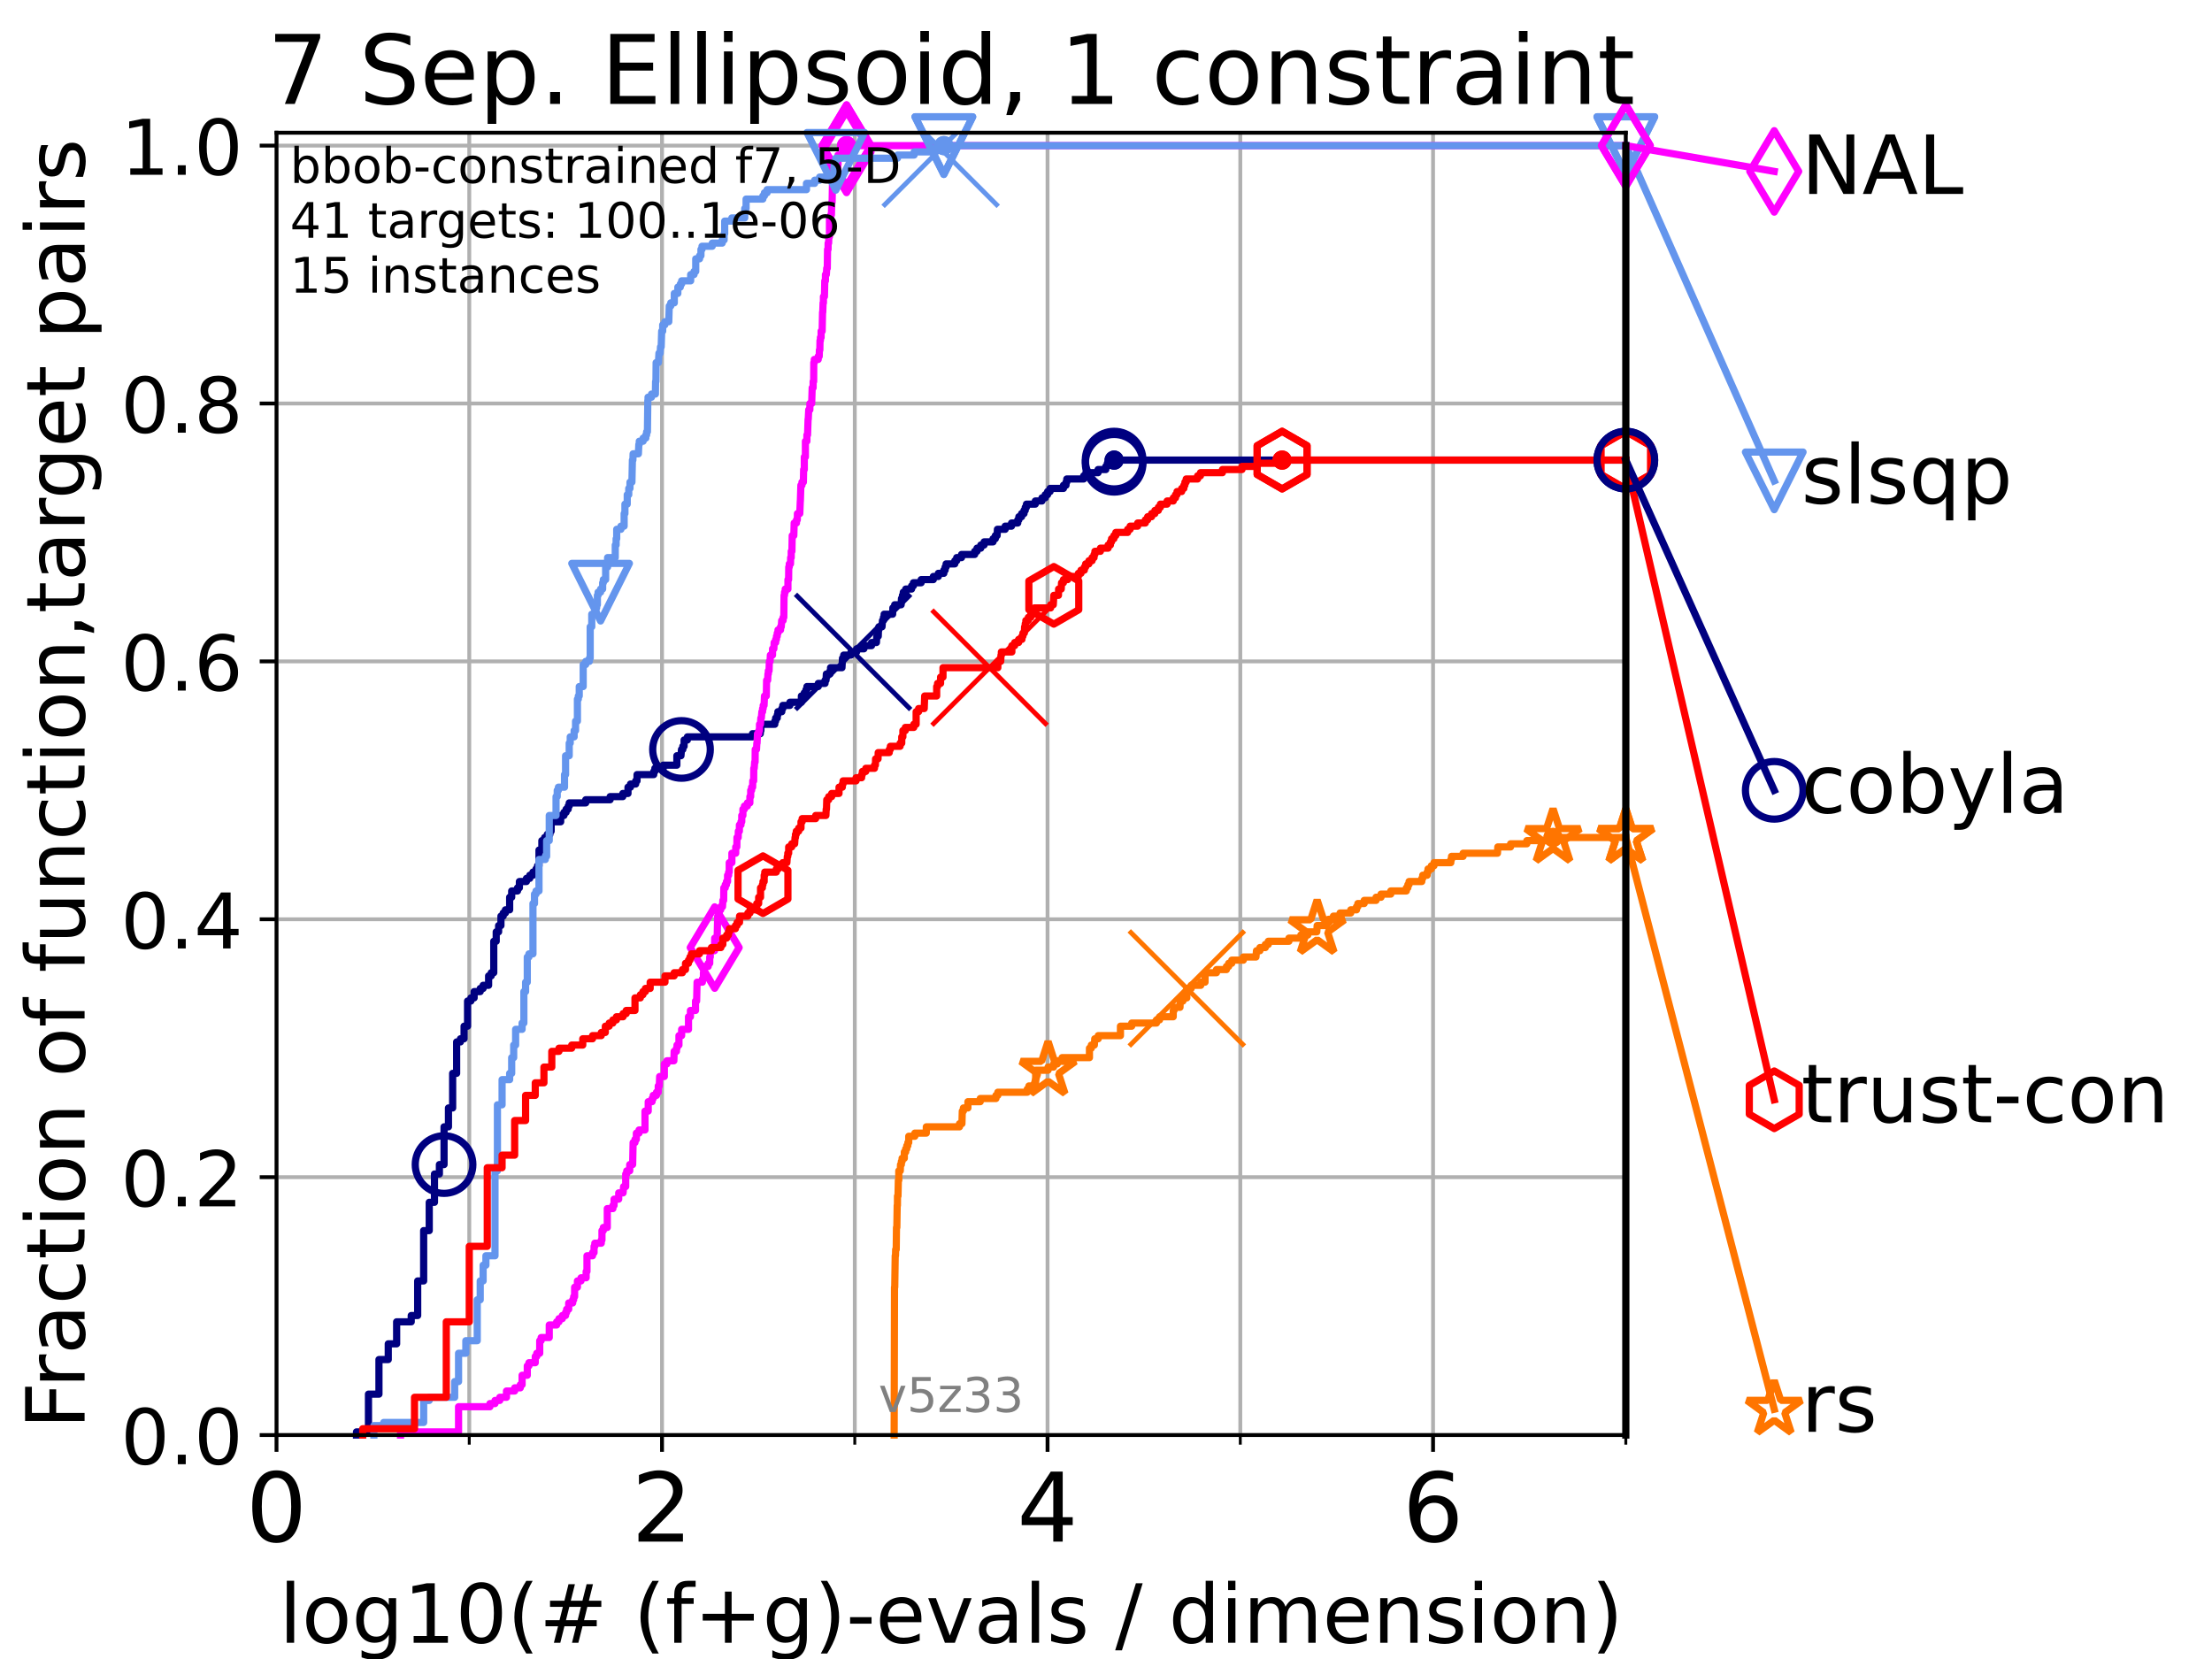 <?xml version="1.0" encoding="utf-8" standalone="no"?>
<!DOCTYPE svg PUBLIC "-//W3C//DTD SVG 1.1//EN"
  "http://www.w3.org/Graphics/SVG/1.1/DTD/svg11.dtd">
<!-- Created with matplotlib (https://matplotlib.org/) -->
<svg height="345.6pt" version="1.1" viewBox="0 0 460.8 345.6" width="460.8pt" xmlns="http://www.w3.org/2000/svg" xmlns:xlink="http://www.w3.org/1999/xlink">
 <defs>
  <style type="text/css">*{stroke-linecap:butt;stroke-linejoin:round;}</style>
 </defs>
 <g id="figure_1">
  <g id="patch_1">
   <path d="M 0 345.6 
L 460.8 345.6 
L 460.8 0 
L 0 0 
z
" style="fill:#ffffff;"/>
  </g>
  <g id="axes_1">
   <g id="patch_2">
    <path d="M 57.6 298.944 
L 338.688 298.944 
L 338.688 27.648 
L 57.6 27.648 
z
" style="fill:#ffffff;"/>
   </g>
   <g id="matplotlib.axis_1">
    <g id="xtick_1">
     <g id="line2d_1">
      <path clip-path="url(#p1fcdef0eaf)" d="M 57.6 298.944 
L 57.6 27.648 
" style="fill:none;stroke:#b0b0b0;stroke-linecap:square;stroke-width:0.8;"/>
     </g>
     <g id="line2d_2">
      <defs>
       <path d="M 0 0 
L 0 3.5 
" id="m8b2c392b41" style="stroke:#000000;stroke-width:0.8;"/>
      </defs>
      <g>
       <use style="stroke:#000000;stroke-width:0.8;" x="57.6" xlink:href="#m8b2c392b41" y="298.944"/>
      </g>
     </g>
     <g id="text_1">
      <!-- 0 -->
      <g transform="translate(51.237 321.141)scale(0.2 -0.2)">
       <defs>
        <path d="M 31.781 66.406 
Q 24.172 66.406 20.328 58.906 
Q 16.5 51.422 16.5 36.375 
Q 16.5 21.391 20.328 13.891 
Q 24.172 6.391 31.781 6.391 
Q 39.453 6.391 43.281 13.891 
Q 47.125 21.391 47.125 36.375 
Q 47.125 51.422 43.281 58.906 
Q 39.453 66.406 31.781 66.406 
z
M 31.781 74.219 
Q 44.047 74.219 50.516 64.516 
Q 56.984 54.828 56.984 36.375 
Q 56.984 17.969 50.516 8.266 
Q 44.047 -1.422 31.781 -1.422 
Q 19.531 -1.422 13.062 8.266 
Q 6.594 17.969 6.594 36.375 
Q 6.594 54.828 13.062 64.516 
Q 19.531 74.219 31.781 74.219 
z
" id="DejaVuSans-48"/>
       </defs>
       <use xlink:href="#DejaVuSans-48"/>
      </g>
     </g>
    </g>
    <g id="xtick_2">
     <g id="line2d_3">
      <path clip-path="url(#p1fcdef0eaf)" d="M 137.911 298.944 
L 137.911 27.648 
" style="fill:none;stroke:#b0b0b0;stroke-linecap:square;stroke-width:0.8;"/>
     </g>
     <g id="line2d_4">
      <g>
       <use style="stroke:#000000;stroke-width:0.8;" x="137.911" xlink:href="#m8b2c392b41" y="298.944"/>
      </g>
     </g>
     <g id="text_2">
      <!-- 2 -->
      <g transform="translate(131.548 321.141)scale(0.2 -0.2)">
       <defs>
        <path d="M 19.188 8.297 
L 53.609 8.297 
L 53.609 0 
L 7.328 0 
L 7.328 8.297 
Q 12.938 14.109 22.625 23.891 
Q 32.328 33.688 34.812 36.531 
Q 39.547 41.844 41.422 45.531 
Q 43.312 49.219 43.312 52.781 
Q 43.312 58.594 39.234 62.25 
Q 35.156 65.922 28.609 65.922 
Q 23.969 65.922 18.812 64.312 
Q 13.672 62.703 7.812 59.422 
L 7.812 69.391 
Q 13.766 71.781 18.938 73 
Q 24.125 74.219 28.422 74.219 
Q 39.75 74.219 46.484 68.547 
Q 53.219 62.891 53.219 53.422 
Q 53.219 48.922 51.531 44.891 
Q 49.859 40.875 45.406 35.406 
Q 44.188 33.984 37.641 27.219 
Q 31.109 20.453 19.188 8.297 
z
" id="DejaVuSans-50"/>
       </defs>
       <use xlink:href="#DejaVuSans-50"/>
      </g>
     </g>
    </g>
    <g id="xtick_3">
     <g id="line2d_5">
      <path clip-path="url(#p1fcdef0eaf)" d="M 218.222 298.944 
L 218.222 27.648 
" style="fill:none;stroke:#b0b0b0;stroke-linecap:square;stroke-width:0.8;"/>
     </g>
     <g id="line2d_6">
      <g>
       <use style="stroke:#000000;stroke-width:0.8;" x="218.222" xlink:href="#m8b2c392b41" y="298.944"/>
      </g>
     </g>
     <g id="text_3">
      <!-- 4 -->
      <g transform="translate(211.859 321.141)scale(0.2 -0.2)">
       <defs>
        <path d="M 37.797 64.312 
L 12.891 25.391 
L 37.797 25.391 
z
M 35.203 72.906 
L 47.609 72.906 
L 47.609 25.391 
L 58.016 25.391 
L 58.016 17.188 
L 47.609 17.188 
L 47.609 0 
L 37.797 0 
L 37.797 17.188 
L 4.891 17.188 
L 4.891 26.703 
z
" id="DejaVuSans-52"/>
       </defs>
       <use xlink:href="#DejaVuSans-52"/>
      </g>
     </g>
    </g>
    <g id="xtick_4">
     <g id="line2d_7">
      <path clip-path="url(#p1fcdef0eaf)" d="M 298.533 298.944 
L 298.533 27.648 
" style="fill:none;stroke:#b0b0b0;stroke-linecap:square;stroke-width:0.8;"/>
     </g>
     <g id="line2d_8">
      <g>
       <use style="stroke:#000000;stroke-width:0.8;" x="298.533" xlink:href="#m8b2c392b41" y="298.944"/>
      </g>
     </g>
     <g id="text_4">
      <!-- 6 -->
      <g transform="translate(292.17 321.141)scale(0.2 -0.2)">
       <defs>
        <path d="M 33.016 40.375 
Q 26.375 40.375 22.484 35.828 
Q 18.609 31.297 18.609 23.391 
Q 18.609 15.531 22.484 10.953 
Q 26.375 6.391 33.016 6.391 
Q 39.656 6.391 43.531 10.953 
Q 47.406 15.531 47.406 23.391 
Q 47.406 31.297 43.531 35.828 
Q 39.656 40.375 33.016 40.375 
z
M 52.594 71.297 
L 52.594 62.312 
Q 48.875 64.062 45.094 64.984 
Q 41.312 65.922 37.594 65.922 
Q 27.828 65.922 22.672 59.328 
Q 17.531 52.734 16.797 39.406 
Q 19.672 43.656 24.016 45.922 
Q 28.375 48.188 33.594 48.188 
Q 44.578 48.188 50.953 41.516 
Q 57.328 34.859 57.328 23.391 
Q 57.328 12.156 50.688 5.359 
Q 44.047 -1.422 33.016 -1.422 
Q 20.359 -1.422 13.672 8.266 
Q 6.984 17.969 6.984 36.375 
Q 6.984 53.656 15.188 63.938 
Q 23.391 74.219 37.203 74.219 
Q 40.922 74.219 44.703 73.484 
Q 48.484 72.75 52.594 71.297 
z
" id="DejaVuSans-54"/>
       </defs>
       <use xlink:href="#DejaVuSans-54"/>
      </g>
     </g>
    </g>
    <g id="xtick_5">
     <g id="line2d_9">
      <path clip-path="url(#p1fcdef0eaf)" d="M 97.755 298.944 
L 97.755 27.648 
" style="fill:none;stroke:#b0b0b0;stroke-linecap:square;stroke-width:0.8;"/>
     </g>
     <g id="line2d_10">
      <defs>
       <path d="M 0 0 
L 0 2 
" id="m8ad41b05e0" style="stroke:#000000;stroke-width:0.6;"/>
      </defs>
      <g>
       <use style="stroke:#000000;stroke-width:0.6;" x="97.755" xlink:href="#m8ad41b05e0" y="298.944"/>
      </g>
     </g>
    </g>
    <g id="xtick_6">
     <g id="line2d_11">
      <path clip-path="url(#p1fcdef0eaf)" d="M 178.066 298.944 
L 178.066 27.648 
" style="fill:none;stroke:#b0b0b0;stroke-linecap:square;stroke-width:0.8;"/>
     </g>
     <g id="line2d_12">
      <g>
       <use style="stroke:#000000;stroke-width:0.6;" x="178.066" xlink:href="#m8ad41b05e0" y="298.944"/>
      </g>
     </g>
    </g>
    <g id="xtick_7">
     <g id="line2d_13">
      <path clip-path="url(#p1fcdef0eaf)" d="M 258.377 298.944 
L 258.377 27.648 
" style="fill:none;stroke:#b0b0b0;stroke-linecap:square;stroke-width:0.8;"/>
     </g>
     <g id="line2d_14">
      <g>
       <use style="stroke:#000000;stroke-width:0.6;" x="258.377" xlink:href="#m8ad41b05e0" y="298.944"/>
      </g>
     </g>
    </g>
    <g id="xtick_8">
     <g id="line2d_15">
      <path clip-path="url(#p1fcdef0eaf)" d="M 338.688 298.944 
L 338.688 27.648 
" style="fill:none;stroke:#b0b0b0;stroke-linecap:square;stroke-width:0.8;"/>
     </g>
     <g id="line2d_16">
      <g>
       <use style="stroke:#000000;stroke-width:0.6;" x="338.688" xlink:href="#m8ad41b05e0" y="298.944"/>
      </g>
     </g>
    </g>
    <g id="text_5">
     <!-- log10(# (f+g)-evals / dimension) -->
     <g transform="translate(58.145 342.218)scale(0.17 -0.17)">
      <defs>
       <path d="M 9.422 75.984 
L 18.406 75.984 
L 18.406 0 
L 9.422 0 
z
" id="DejaVuSans-108"/>
       <path d="M 30.609 48.391 
Q 23.391 48.391 19.188 42.75 
Q 14.984 37.109 14.984 27.297 
Q 14.984 17.484 19.156 11.844 
Q 23.344 6.203 30.609 6.203 
Q 37.797 6.203 41.984 11.859 
Q 46.188 17.531 46.188 27.297 
Q 46.188 37.016 41.984 42.703 
Q 37.797 48.391 30.609 48.391 
z
M 30.609 56 
Q 42.328 56 49.016 48.375 
Q 55.719 40.766 55.719 27.297 
Q 55.719 13.875 49.016 6.219 
Q 42.328 -1.422 30.609 -1.422 
Q 18.844 -1.422 12.172 6.219 
Q 5.516 13.875 5.516 27.297 
Q 5.516 40.766 12.172 48.375 
Q 18.844 56 30.609 56 
z
" id="DejaVuSans-111"/>
       <path d="M 45.406 27.984 
Q 45.406 37.75 41.375 43.109 
Q 37.359 48.484 30.078 48.484 
Q 22.859 48.484 18.828 43.109 
Q 14.797 37.75 14.797 27.984 
Q 14.797 18.266 18.828 12.891 
Q 22.859 7.516 30.078 7.516 
Q 37.359 7.516 41.375 12.891 
Q 45.406 18.266 45.406 27.984 
z
M 54.391 6.781 
Q 54.391 -7.172 48.188 -13.984 
Q 42 -20.797 29.203 -20.797 
Q 24.469 -20.797 20.266 -20.094 
Q 16.062 -19.391 12.109 -17.922 
L 12.109 -9.188 
Q 16.062 -11.328 19.922 -12.344 
Q 23.781 -13.375 27.781 -13.375 
Q 36.625 -13.375 41.016 -8.766 
Q 45.406 -4.156 45.406 5.172 
L 45.406 9.625 
Q 42.625 4.781 38.281 2.391 
Q 33.938 0 27.875 0 
Q 17.828 0 11.672 7.656 
Q 5.516 15.328 5.516 27.984 
Q 5.516 40.672 11.672 48.328 
Q 17.828 56 27.875 56 
Q 33.938 56 38.281 53.609 
Q 42.625 51.219 45.406 46.391 
L 45.406 54.688 
L 54.391 54.688 
z
" id="DejaVuSans-103"/>
       <path d="M 12.406 8.297 
L 28.516 8.297 
L 28.516 63.922 
L 10.984 60.406 
L 10.984 69.391 
L 28.422 72.906 
L 38.281 72.906 
L 38.281 8.297 
L 54.391 8.297 
L 54.391 0 
L 12.406 0 
z
" id="DejaVuSans-49"/>
       <path d="M 31 75.875 
Q 24.469 64.656 21.281 53.656 
Q 18.109 42.672 18.109 31.391 
Q 18.109 20.125 21.312 9.062 
Q 24.516 -2 31 -13.188 
L 23.188 -13.188 
Q 15.875 -1.703 12.234 9.375 
Q 8.594 20.453 8.594 31.391 
Q 8.594 42.281 12.203 53.312 
Q 15.828 64.359 23.188 75.875 
z
" id="DejaVuSans-40"/>
       <path d="M 51.125 44 
L 36.922 44 
L 32.812 27.688 
L 47.125 27.688 
z
M 43.797 71.781 
L 38.719 51.516 
L 52.984 51.516 
L 58.109 71.781 
L 65.922 71.781 
L 60.891 51.516 
L 76.125 51.516 
L 76.125 44 
L 58.984 44 
L 54.984 27.688 
L 70.516 27.688 
L 70.516 20.219 
L 53.078 20.219 
L 48 0 
L 40.188 0 
L 45.219 20.219 
L 30.906 20.219 
L 25.875 0 
L 18.016 0 
L 23.094 20.219 
L 7.719 20.219 
L 7.719 27.688 
L 24.906 27.688 
L 29 44 
L 13.281 44 
L 13.281 51.516 
L 30.906 51.516 
L 35.891 71.781 
z
" id="DejaVuSans-35"/>
       <path id="DejaVuSans-32"/>
       <path d="M 37.109 75.984 
L 37.109 68.5 
L 28.516 68.5 
Q 23.688 68.5 21.797 66.547 
Q 19.922 64.594 19.922 59.516 
L 19.922 54.688 
L 34.719 54.688 
L 34.719 47.703 
L 19.922 47.703 
L 19.922 0 
L 10.891 0 
L 10.891 47.703 
L 2.297 47.703 
L 2.297 54.688 
L 10.891 54.688 
L 10.891 58.5 
Q 10.891 67.625 15.141 71.797 
Q 19.391 75.984 28.609 75.984 
z
" id="DejaVuSans-102"/>
       <path d="M 46 62.703 
L 46 35.5 
L 73.188 35.5 
L 73.188 27.203 
L 46 27.203 
L 46 0 
L 37.797 0 
L 37.797 27.203 
L 10.594 27.203 
L 10.594 35.5 
L 37.797 35.5 
L 37.797 62.703 
z
" id="DejaVuSans-43"/>
       <path d="M 8.016 75.875 
L 15.828 75.875 
Q 23.141 64.359 26.781 53.312 
Q 30.422 42.281 30.422 31.391 
Q 30.422 20.453 26.781 9.375 
Q 23.141 -1.703 15.828 -13.188 
L 8.016 -13.188 
Q 14.5 -2 17.703 9.062 
Q 20.906 20.125 20.906 31.391 
Q 20.906 42.672 17.703 53.656 
Q 14.5 64.656 8.016 75.875 
z
" id="DejaVuSans-41"/>
       <path d="M 4.891 31.391 
L 31.203 31.391 
L 31.203 23.391 
L 4.891 23.391 
z
" id="DejaVuSans-45"/>
       <path d="M 56.203 29.594 
L 56.203 25.203 
L 14.891 25.203 
Q 15.484 15.922 20.484 11.062 
Q 25.484 6.203 34.422 6.203 
Q 39.594 6.203 44.453 7.469 
Q 49.312 8.734 54.109 11.281 
L 54.109 2.781 
Q 49.266 0.734 44.188 -0.344 
Q 39.109 -1.422 33.891 -1.422 
Q 20.797 -1.422 13.156 6.188 
Q 5.516 13.812 5.516 26.812 
Q 5.516 40.234 12.766 48.109 
Q 20.016 56 32.328 56 
Q 43.359 56 49.781 48.891 
Q 56.203 41.797 56.203 29.594 
z
M 47.219 32.234 
Q 47.125 39.594 43.094 43.984 
Q 39.062 48.391 32.422 48.391 
Q 24.906 48.391 20.391 44.141 
Q 15.875 39.891 15.188 32.172 
z
" id="DejaVuSans-101"/>
       <path d="M 2.984 54.688 
L 12.5 54.688 
L 29.594 8.797 
L 46.688 54.688 
L 56.203 54.688 
L 35.688 0 
L 23.484 0 
z
" id="DejaVuSans-118"/>
       <path d="M 34.281 27.484 
Q 23.391 27.484 19.188 25 
Q 14.984 22.516 14.984 16.5 
Q 14.984 11.719 18.141 8.906 
Q 21.297 6.109 26.703 6.109 
Q 34.188 6.109 38.703 11.406 
Q 43.219 16.703 43.219 25.484 
L 43.219 27.484 
z
M 52.203 31.203 
L 52.203 0 
L 43.219 0 
L 43.219 8.297 
Q 40.141 3.328 35.547 0.953 
Q 30.953 -1.422 24.312 -1.422 
Q 15.922 -1.422 10.953 3.297 
Q 6 8.016 6 15.922 
Q 6 25.141 12.172 29.828 
Q 18.359 34.516 30.609 34.516 
L 43.219 34.516 
L 43.219 35.406 
Q 43.219 41.609 39.141 45 
Q 35.062 48.391 27.688 48.391 
Q 23 48.391 18.547 47.266 
Q 14.109 46.141 10.016 43.891 
L 10.016 52.203 
Q 14.938 54.109 19.578 55.047 
Q 24.219 56 28.609 56 
Q 40.484 56 46.344 49.844 
Q 52.203 43.703 52.203 31.203 
z
" id="DejaVuSans-97"/>
       <path d="M 44.281 53.078 
L 44.281 44.578 
Q 40.484 46.531 36.375 47.5 
Q 32.281 48.484 27.875 48.484 
Q 21.188 48.484 17.844 46.438 
Q 14.5 44.391 14.5 40.281 
Q 14.5 37.156 16.891 35.375 
Q 19.281 33.594 26.516 31.984 
L 29.594 31.297 
Q 39.156 29.25 43.188 25.516 
Q 47.219 21.781 47.219 15.094 
Q 47.219 7.469 41.188 3.016 
Q 35.156 -1.422 24.609 -1.422 
Q 20.219 -1.422 15.453 -0.562 
Q 10.688 0.297 5.422 2 
L 5.422 11.281 
Q 10.406 8.688 15.234 7.391 
Q 20.062 6.109 24.812 6.109 
Q 31.156 6.109 34.562 8.281 
Q 37.984 10.453 37.984 14.406 
Q 37.984 18.062 35.516 20.016 
Q 33.062 21.969 24.703 23.781 
L 21.578 24.516 
Q 13.234 26.266 9.516 29.906 
Q 5.812 33.547 5.812 39.891 
Q 5.812 47.609 11.281 51.797 
Q 16.75 56 26.812 56 
Q 31.781 56 36.172 55.266 
Q 40.578 54.547 44.281 53.078 
z
" id="DejaVuSans-115"/>
       <path d="M 25.391 72.906 
L 33.688 72.906 
L 8.297 -9.281 
L 0 -9.281 
z
" id="DejaVuSans-47"/>
       <path d="M 45.406 46.391 
L 45.406 75.984 
L 54.391 75.984 
L 54.391 0 
L 45.406 0 
L 45.406 8.203 
Q 42.578 3.328 38.25 0.953 
Q 33.938 -1.422 27.875 -1.422 
Q 17.969 -1.422 11.734 6.484 
Q 5.516 14.406 5.516 27.297 
Q 5.516 40.188 11.734 48.094 
Q 17.969 56 27.875 56 
Q 33.938 56 38.25 53.625 
Q 42.578 51.266 45.406 46.391 
z
M 14.797 27.297 
Q 14.797 17.391 18.875 11.75 
Q 22.953 6.109 30.078 6.109 
Q 37.203 6.109 41.297 11.75 
Q 45.406 17.391 45.406 27.297 
Q 45.406 37.203 41.297 42.844 
Q 37.203 48.484 30.078 48.484 
Q 22.953 48.484 18.875 42.844 
Q 14.797 37.203 14.797 27.297 
z
" id="DejaVuSans-100"/>
       <path d="M 9.422 54.688 
L 18.406 54.688 
L 18.406 0 
L 9.422 0 
z
M 9.422 75.984 
L 18.406 75.984 
L 18.406 64.594 
L 9.422 64.594 
z
" id="DejaVuSans-105"/>
       <path d="M 52 44.188 
Q 55.375 50.25 60.062 53.125 
Q 64.75 56 71.094 56 
Q 79.641 56 84.281 50.016 
Q 88.922 44.047 88.922 33.016 
L 88.922 0 
L 79.891 0 
L 79.891 32.719 
Q 79.891 40.578 77.094 44.375 
Q 74.312 48.188 68.609 48.188 
Q 61.625 48.188 57.562 43.547 
Q 53.516 38.922 53.516 30.906 
L 53.516 0 
L 44.484 0 
L 44.484 32.719 
Q 44.484 40.625 41.703 44.406 
Q 38.922 48.188 33.109 48.188 
Q 26.219 48.188 22.156 43.531 
Q 18.109 38.875 18.109 30.906 
L 18.109 0 
L 9.078 0 
L 9.078 54.688 
L 18.109 54.688 
L 18.109 46.188 
Q 21.188 51.219 25.484 53.609 
Q 29.781 56 35.688 56 
Q 41.656 56 45.828 52.969 
Q 50 49.953 52 44.188 
z
" id="DejaVuSans-109"/>
       <path d="M 54.891 33.016 
L 54.891 0 
L 45.906 0 
L 45.906 32.719 
Q 45.906 40.484 42.875 44.328 
Q 39.844 48.188 33.797 48.188 
Q 26.516 48.188 22.312 43.547 
Q 18.109 38.922 18.109 30.906 
L 18.109 0 
L 9.078 0 
L 9.078 54.688 
L 18.109 54.688 
L 18.109 46.188 
Q 21.344 51.125 25.703 53.562 
Q 30.078 56 35.797 56 
Q 45.219 56 50.047 50.172 
Q 54.891 44.344 54.891 33.016 
z
" id="DejaVuSans-110"/>
      </defs>
      <use xlink:href="#DejaVuSans-108"/>
      <use x="27.783" xlink:href="#DejaVuSans-111"/>
      <use x="88.965" xlink:href="#DejaVuSans-103"/>
      <use x="152.441" xlink:href="#DejaVuSans-49"/>
      <use x="216.064" xlink:href="#DejaVuSans-48"/>
      <use x="279.688" xlink:href="#DejaVuSans-40"/>
      <use x="318.701" xlink:href="#DejaVuSans-35"/>
      <use x="402.49" xlink:href="#DejaVuSans-32"/>
      <use x="434.277" xlink:href="#DejaVuSans-40"/>
      <use x="473.291" xlink:href="#DejaVuSans-102"/>
      <use x="508.496" xlink:href="#DejaVuSans-43"/>
      <use x="592.285" xlink:href="#DejaVuSans-103"/>
      <use x="655.762" xlink:href="#DejaVuSans-41"/>
      <use x="694.775" xlink:href="#DejaVuSans-45"/>
      <use x="730.859" xlink:href="#DejaVuSans-101"/>
      <use x="792.383" xlink:href="#DejaVuSans-118"/>
      <use x="851.562" xlink:href="#DejaVuSans-97"/>
      <use x="912.842" xlink:href="#DejaVuSans-108"/>
      <use x="940.625" xlink:href="#DejaVuSans-115"/>
      <use x="992.725" xlink:href="#DejaVuSans-32"/>
      <use x="1024.512" xlink:href="#DejaVuSans-47"/>
      <use x="1058.203" xlink:href="#DejaVuSans-32"/>
      <use x="1089.99" xlink:href="#DejaVuSans-100"/>
      <use x="1153.467" xlink:href="#DejaVuSans-105"/>
      <use x="1181.25" xlink:href="#DejaVuSans-109"/>
      <use x="1278.662" xlink:href="#DejaVuSans-101"/>
      <use x="1340.186" xlink:href="#DejaVuSans-110"/>
      <use x="1403.564" xlink:href="#DejaVuSans-115"/>
      <use x="1455.664" xlink:href="#DejaVuSans-105"/>
      <use x="1483.447" xlink:href="#DejaVuSans-111"/>
      <use x="1544.629" xlink:href="#DejaVuSans-110"/>
      <use x="1608.008" xlink:href="#DejaVuSans-41"/>
     </g>
    </g>
   </g>
   <g id="matplotlib.axis_2">
    <g id="ytick_1">
     <g id="line2d_17">
      <path clip-path="url(#p1fcdef0eaf)" d="M 57.6 298.944 
L 338.688 298.944 
" style="fill:none;stroke:#b0b0b0;stroke-linecap:square;stroke-width:0.8;"/>
     </g>
     <g id="line2d_18">
      <defs>
       <path d="M 0 0 
L -3.5 0 
" id="m84733125b1" style="stroke:#000000;stroke-width:0.8;"/>
      </defs>
      <g>
       <use style="stroke:#000000;stroke-width:0.8;" x="57.6" xlink:href="#m84733125b1" y="298.944"/>
      </g>
     </g>
     <g id="text_6">
      <!-- 0.0 -->
      <g transform="translate(25.155 305.023)scale(0.16 -0.16)">
       <defs>
        <path d="M 10.688 12.406 
L 21 12.406 
L 21 0 
L 10.688 0 
z
" id="DejaVuSans-46"/>
       </defs>
       <use xlink:href="#DejaVuSans-48"/>
       <use x="63.623" xlink:href="#DejaVuSans-46"/>
       <use x="95.41" xlink:href="#DejaVuSans-48"/>
      </g>
     </g>
    </g>
    <g id="ytick_2">
     <g id="line2d_19">
      <path clip-path="url(#p1fcdef0eaf)" d="M 57.6 245.222 
L 338.688 245.222 
" style="fill:none;stroke:#b0b0b0;stroke-linecap:square;stroke-width:0.8;"/>
     </g>
     <g id="line2d_20">
      <g>
       <use style="stroke:#000000;stroke-width:0.8;" x="57.6" xlink:href="#m84733125b1" y="245.222"/>
      </g>
     </g>
     <g id="text_7">
      <!-- 0.2 -->
      <g transform="translate(25.155 251.301)scale(0.16 -0.16)">
       <use xlink:href="#DejaVuSans-48"/>
       <use x="63.623" xlink:href="#DejaVuSans-46"/>
       <use x="95.41" xlink:href="#DejaVuSans-50"/>
      </g>
     </g>
    </g>
    <g id="ytick_3">
     <g id="line2d_21">
      <path clip-path="url(#p1fcdef0eaf)" d="M 57.6 191.5 
L 338.688 191.5 
" style="fill:none;stroke:#b0b0b0;stroke-linecap:square;stroke-width:0.8;"/>
     </g>
     <g id="line2d_22">
      <g>
       <use style="stroke:#000000;stroke-width:0.8;" x="57.6" xlink:href="#m84733125b1" y="191.5"/>
      </g>
     </g>
     <g id="text_8">
      <!-- 0.4 -->
      <g transform="translate(25.155 197.579)scale(0.16 -0.16)">
       <use xlink:href="#DejaVuSans-48"/>
       <use x="63.623" xlink:href="#DejaVuSans-46"/>
       <use x="95.41" xlink:href="#DejaVuSans-52"/>
      </g>
     </g>
    </g>
    <g id="ytick_4">
     <g id="line2d_23">
      <path clip-path="url(#p1fcdef0eaf)" d="M 57.6 137.778 
L 338.688 137.778 
" style="fill:none;stroke:#b0b0b0;stroke-linecap:square;stroke-width:0.8;"/>
     </g>
     <g id="line2d_24">
      <g>
       <use style="stroke:#000000;stroke-width:0.8;" x="57.6" xlink:href="#m84733125b1" y="137.778"/>
      </g>
     </g>
     <g id="text_9">
      <!-- 0.6 -->
      <g transform="translate(25.155 143.857)scale(0.16 -0.16)">
       <use xlink:href="#DejaVuSans-48"/>
       <use x="63.623" xlink:href="#DejaVuSans-46"/>
       <use x="95.41" xlink:href="#DejaVuSans-54"/>
      </g>
     </g>
    </g>
    <g id="ytick_5">
     <g id="line2d_25">
      <path clip-path="url(#p1fcdef0eaf)" d="M 57.6 84.056 
L 338.688 84.056 
" style="fill:none;stroke:#b0b0b0;stroke-linecap:square;stroke-width:0.8;"/>
     </g>
     <g id="line2d_26">
      <g>
       <use style="stroke:#000000;stroke-width:0.8;" x="57.6" xlink:href="#m84733125b1" y="84.056"/>
      </g>
     </g>
     <g id="text_10">
      <!-- 0.8 -->
      <g transform="translate(25.155 90.135)scale(0.16 -0.16)">
       <defs>
        <path d="M 31.781 34.625 
Q 24.75 34.625 20.719 30.859 
Q 16.703 27.094 16.703 20.516 
Q 16.703 13.922 20.719 10.156 
Q 24.75 6.391 31.781 6.391 
Q 38.812 6.391 42.859 10.172 
Q 46.922 13.969 46.922 20.516 
Q 46.922 27.094 42.891 30.859 
Q 38.875 34.625 31.781 34.625 
z
M 21.922 38.812 
Q 15.578 40.375 12.031 44.719 
Q 8.5 49.078 8.5 55.328 
Q 8.5 64.062 14.719 69.141 
Q 20.953 74.219 31.781 74.219 
Q 42.672 74.219 48.875 69.141 
Q 55.078 64.062 55.078 55.328 
Q 55.078 49.078 51.531 44.719 
Q 48 40.375 41.703 38.812 
Q 48.828 37.156 52.797 32.312 
Q 56.781 27.484 56.781 20.516 
Q 56.781 9.906 50.312 4.234 
Q 43.844 -1.422 31.781 -1.422 
Q 19.734 -1.422 13.25 4.234 
Q 6.781 9.906 6.781 20.516 
Q 6.781 27.484 10.781 32.312 
Q 14.797 37.156 21.922 38.812 
z
M 18.312 54.391 
Q 18.312 48.734 21.844 45.562 
Q 25.391 42.391 31.781 42.391 
Q 38.141 42.391 41.719 45.562 
Q 45.312 48.734 45.312 54.391 
Q 45.312 60.062 41.719 63.234 
Q 38.141 66.406 31.781 66.406 
Q 25.391 66.406 21.844 63.234 
Q 18.312 60.062 18.312 54.391 
z
" id="DejaVuSans-56"/>
       </defs>
       <use xlink:href="#DejaVuSans-48"/>
       <use x="63.623" xlink:href="#DejaVuSans-46"/>
       <use x="95.41" xlink:href="#DejaVuSans-56"/>
      </g>
     </g>
    </g>
    <g id="ytick_6">
     <g id="line2d_27">
      <path clip-path="url(#p1fcdef0eaf)" d="M 57.6 30.334 
L 338.688 30.334 
" style="fill:none;stroke:#b0b0b0;stroke-linecap:square;stroke-width:0.8;"/>
     </g>
     <g id="line2d_28">
      <g>
       <use style="stroke:#000000;stroke-width:0.8;" x="57.6" xlink:href="#m84733125b1" y="30.334"/>
      </g>
     </g>
     <g id="text_11">
      <!-- 1.0 -->
      <g transform="translate(25.155 36.413)scale(0.16 -0.16)">
       <use xlink:href="#DejaVuSans-49"/>
       <use x="63.623" xlink:href="#DejaVuSans-46"/>
       <use x="95.41" xlink:href="#DejaVuSans-48"/>
      </g>
     </g>
    </g>
    <g id="text_12">
     <!-- Fraction of function,target pairs -->
     <g transform="translate(17.62 297.681)rotate(-90)scale(0.17 -0.17)">
      <defs>
       <path d="M 9.812 72.906 
L 51.703 72.906 
L 51.703 64.594 
L 19.672 64.594 
L 19.672 43.109 
L 48.578 43.109 
L 48.578 34.812 
L 19.672 34.812 
L 19.672 0 
L 9.812 0 
z
" id="DejaVuSans-70"/>
       <path d="M 41.109 46.297 
Q 39.594 47.172 37.812 47.578 
Q 36.031 48 33.891 48 
Q 26.266 48 22.188 43.047 
Q 18.109 38.094 18.109 28.812 
L 18.109 0 
L 9.078 0 
L 9.078 54.688 
L 18.109 54.688 
L 18.109 46.188 
Q 20.953 51.172 25.484 53.578 
Q 30.031 56 36.531 56 
Q 37.453 56 38.578 55.875 
Q 39.703 55.766 41.062 55.516 
z
" id="DejaVuSans-114"/>
       <path d="M 48.781 52.594 
L 48.781 44.188 
Q 44.969 46.297 41.141 47.344 
Q 37.312 48.391 33.406 48.391 
Q 24.656 48.391 19.812 42.844 
Q 14.984 37.312 14.984 27.297 
Q 14.984 17.281 19.812 11.734 
Q 24.656 6.203 33.406 6.203 
Q 37.312 6.203 41.141 7.25 
Q 44.969 8.297 48.781 10.406 
L 48.781 2.094 
Q 45.016 0.344 40.984 -0.531 
Q 36.969 -1.422 32.422 -1.422 
Q 20.062 -1.422 12.781 6.344 
Q 5.516 14.109 5.516 27.297 
Q 5.516 40.672 12.859 48.328 
Q 20.219 56 33.016 56 
Q 37.156 56 41.109 55.141 
Q 45.062 54.297 48.781 52.594 
z
" id="DejaVuSans-99"/>
       <path d="M 18.312 70.219 
L 18.312 54.688 
L 36.812 54.688 
L 36.812 47.703 
L 18.312 47.703 
L 18.312 18.016 
Q 18.312 11.328 20.141 9.422 
Q 21.969 7.516 27.594 7.516 
L 36.812 7.516 
L 36.812 0 
L 27.594 0 
Q 17.188 0 13.234 3.875 
Q 9.281 7.766 9.281 18.016 
L 9.281 47.703 
L 2.688 47.703 
L 2.688 54.688 
L 9.281 54.688 
L 9.281 70.219 
z
" id="DejaVuSans-116"/>
       <path d="M 8.5 21.578 
L 8.5 54.688 
L 17.484 54.688 
L 17.484 21.922 
Q 17.484 14.156 20.5 10.266 
Q 23.531 6.391 29.594 6.391 
Q 36.859 6.391 41.078 11.031 
Q 45.312 15.672 45.312 23.688 
L 45.312 54.688 
L 54.297 54.688 
L 54.297 0 
L 45.312 0 
L 45.312 8.406 
Q 42.047 3.422 37.719 1 
Q 33.406 -1.422 27.688 -1.422 
Q 18.266 -1.422 13.375 4.438 
Q 8.5 10.297 8.5 21.578 
z
M 31.109 56 
z
" id="DejaVuSans-117"/>
       <path d="M 11.719 12.406 
L 22.016 12.406 
L 22.016 4 
L 14.016 -11.625 
L 7.719 -11.625 
L 11.719 4 
z
" id="DejaVuSans-44"/>
       <path d="M 18.109 8.203 
L 18.109 -20.797 
L 9.078 -20.797 
L 9.078 54.688 
L 18.109 54.688 
L 18.109 46.391 
Q 20.953 51.266 25.266 53.625 
Q 29.594 56 35.594 56 
Q 45.562 56 51.781 48.094 
Q 58.016 40.188 58.016 27.297 
Q 58.016 14.406 51.781 6.484 
Q 45.562 -1.422 35.594 -1.422 
Q 29.594 -1.422 25.266 0.953 
Q 20.953 3.328 18.109 8.203 
z
M 48.688 27.297 
Q 48.688 37.203 44.609 42.844 
Q 40.531 48.484 33.406 48.484 
Q 26.266 48.484 22.188 42.844 
Q 18.109 37.203 18.109 27.297 
Q 18.109 17.391 22.188 11.75 
Q 26.266 6.109 33.406 6.109 
Q 40.531 6.109 44.609 11.75 
Q 48.688 17.391 48.688 27.297 
z
" id="DejaVuSans-112"/>
      </defs>
      <use xlink:href="#DejaVuSans-70"/>
      <use x="50.27" xlink:href="#DejaVuSans-114"/>
      <use x="91.383" xlink:href="#DejaVuSans-97"/>
      <use x="152.662" xlink:href="#DejaVuSans-99"/>
      <use x="207.643" xlink:href="#DejaVuSans-116"/>
      <use x="246.852" xlink:href="#DejaVuSans-105"/>
      <use x="274.635" xlink:href="#DejaVuSans-111"/>
      <use x="335.816" xlink:href="#DejaVuSans-110"/>
      <use x="399.195" xlink:href="#DejaVuSans-32"/>
      <use x="430.982" xlink:href="#DejaVuSans-111"/>
      <use x="492.164" xlink:href="#DejaVuSans-102"/>
      <use x="527.369" xlink:href="#DejaVuSans-32"/>
      <use x="559.156" xlink:href="#DejaVuSans-102"/>
      <use x="594.361" xlink:href="#DejaVuSans-117"/>
      <use x="657.74" xlink:href="#DejaVuSans-110"/>
      <use x="721.119" xlink:href="#DejaVuSans-99"/>
      <use x="776.1" xlink:href="#DejaVuSans-116"/>
      <use x="815.309" xlink:href="#DejaVuSans-105"/>
      <use x="843.092" xlink:href="#DejaVuSans-111"/>
      <use x="904.273" xlink:href="#DejaVuSans-110"/>
      <use x="967.652" xlink:href="#DejaVuSans-44"/>
      <use x="999.439" xlink:href="#DejaVuSans-116"/>
      <use x="1038.648" xlink:href="#DejaVuSans-97"/>
      <use x="1099.928" xlink:href="#DejaVuSans-114"/>
      <use x="1139.291" xlink:href="#DejaVuSans-103"/>
      <use x="1202.768" xlink:href="#DejaVuSans-101"/>
      <use x="1264.291" xlink:href="#DejaVuSans-116"/>
      <use x="1303.5" xlink:href="#DejaVuSans-32"/>
      <use x="1335.287" xlink:href="#DejaVuSans-112"/>
      <use x="1398.764" xlink:href="#DejaVuSans-97"/>
      <use x="1460.043" xlink:href="#DejaVuSans-105"/>
      <use x="1487.826" xlink:href="#DejaVuSans-114"/>
      <use x="1528.939" xlink:href="#DejaVuSans-115"/>
     </g>
    </g>
   </g>
   <g id="line2d_29">
    <defs>
     <path d="M 0 1.5 
C 0.398 1.5 0.779 1.342 1.061 1.061 
C 1.342 0.779 1.5 0.398 1.5 0 
C 1.5 -0.398 1.342 -0.779 1.061 -1.061 
C 0.779 -1.342 0.398 -1.5 0 -1.5 
C -0.398 -1.5 -0.779 -1.342 -1.061 -1.061 
C -1.342 -0.779 -1.5 -0.398 -1.5 0 
C -1.5 0.398 -1.342 0.779 -1.061 1.061 
C -0.779 1.342 -0.398 1.5 0 1.5 
z
" id="m712fbfd11e" style="stroke:#000080;"/>
    </defs>
    <g>
     <use style="fill:#000080;stroke:#000080;" x="232.093" xlink:href="#m712fbfd11e" y="95.849"/>
     <use style="fill:#000080;stroke:#000080;" x="232.093" xlink:href="#m712fbfd11e" y="95.849"/>
    </g>
   </g>
   <g id="line2d_30">
    <path d="M 74.263 298.944 
L 74.263 298.289 
L 76.759 298.289 
L 76.759 290.427 
L 78.942 290.427 
L 78.942 283.22 
L 80.881 283.22 
L 80.881 279.945 
L 82.627 279.945 
L 82.627 275.359 
L 85.667 275.359 
L 85.667 274.048 
L 87.01 274.048 
L 87.01 266.842 
L 88.256 266.842 
L 88.256 256.36 
L 89.419 256.36 
L 89.419 250.463 
L 90.509 250.463 
L 90.509 244.567 
L 91.535 244.567 
L 91.535 242.601 
L 92.504 242.601 
L 92.504 234.74 
L 93.422 234.74 
L 93.422 230.809 
L 94.295 230.809 
L 94.295 223.602 
L 95.125 223.602 
L 95.125 217.051 
L 95.918 217.051 
L 95.918 216.396 
L 96.676 216.396 
L 96.676 213.775 
L 97.403 213.775 
L 97.403 208.534 
L 98.101 208.534 
L 98.101 207.879 
L 98.772 207.879 
L 98.772 206.568 
L 100.04 206.568 
L 100.04 205.913 
L 100.642 205.913 
L 100.642 205.258 
L 101.786 205.258 
L 101.786 203.293 
L 102.331 203.293 
L 102.331 202.638 
L 102.859 202.638 
L 102.859 196.086 
L 103.372 196.086 
L 103.372 194.121 
L 103.871 194.121 
L 103.871 192.81 
L 104.355 192.81 
L 104.355 190.845 
L 104.826 190.845 
L 104.826 190.19 
L 105.285 190.19 
L 105.285 189.535 
L 106.169 189.535 
L 106.169 186.914 
L 106.594 186.914 
L 106.594 185.604 
L 107.811 185.604 
L 107.811 184.949 
L 108.199 184.949 
L 108.199 183.638 
L 109.668 183.638 
L 109.668 182.983 
L 110.359 182.983 
L 110.359 182.328 
L 111.023 182.328 
L 111.023 181.673 
L 111.663 181.673 
L 111.663 181.018 
L 111.975 181.018 
L 111.975 180.363 
L 112.281 180.363 
L 112.281 177.087 
L 112.877 177.087 
L 112.877 175.121 
L 113.454 175.121 
L 113.454 174.466 
L 114.012 174.466 
L 114.012 173.811 
L 114.552 173.811 
L 114.552 173.156 
L 114.817 173.156 
L 114.817 171.191 
L 116.798 171.191 
L 116.798 169.88 
L 117.486 169.88 
L 117.486 169.225 
L 117.931 169.225 
L 117.931 168.57 
L 118.364 168.57 
L 118.364 167.915 
L 118.577 167.915 
L 118.577 167.26 
L 122.018 167.26 
L 122.018 166.604 
L 127.1 166.604 
L 127.1 165.949 
L 129.742 165.949 
L 129.742 165.294 
L 130.822 165.294 
L 130.822 163.984 
L 131.338 163.984 
L 131.338 163.329 
L 132.423 163.329 
L 132.423 162.674 
L 132.707 162.674 
L 132.707 161.363 
L 136.189 161.363 
L 136.189 160.708 
L 136.419 160.708 
L 136.419 160.053 
L 138.153 160.053 
L 138.153 159.398 
L 141.003 159.398 
L 141.003 157.432 
L 141.858 157.432 
L 141.969 156.122 
L 142.243 156.122 
L 142.243 155.467 
L 142.513 155.467 
L 142.513 154.157 
L 143.196 154.157 
L 143.196 153.502 
L 156.753 153.502 
L 156.753 152.846 
L 158.38 152.846 
L 158.38 152.191 
L 158.509 152.191 
L 158.509 150.881 
L 161.402 150.881 
L 161.402 150.226 
L 161.583 150.226 
L 161.583 149.571 
L 161.92 149.571 
L 161.92 148.916 
L 162.043 148.916 
L 162.043 148.26 
L 162.863 148.26 
L 162.863 147.605 
L 163.07 147.605 
L 163.07 146.95 
L 164.547 146.95 
L 164.547 146.295 
L 166.935 146.295 
L 166.942 144.985 
L 167.545 144.985 
L 167.545 144.33 
L 167.899 144.33 
L 167.899 143.674 
L 168.097 143.674 
L 168.097 143.019 
L 170.457 143.019 
L 170.457 142.364 
L 171.871 142.364 
L 171.871 141.709 
L 172.079 141.709 
L 172.143 140.399 
L 172.905 140.399 
L 172.905 139.743 
L 173.017 139.743 
L 173.017 139.088 
L 175.4 139.088 
L 175.505 137.123 
L 175.754 137.123 
L 175.754 136.468 
L 177.289 136.468 
L 177.289 135.813 
L 178.453 135.813 
L 178.453 135.157 
L 179.971 135.157 
L 179.971 134.502 
L 181.56 134.502 
L 181.56 133.847 
L 182.58 133.847 
L 182.65 132.537 
L 182.958 132.537 
L 183 131.227 
L 183.084 131.227 
L 183.084 130.571 
L 183.744 130.571 
L 183.834 129.261 
L 184.048 129.261 
L 184.048 128.606 
L 184.181 128.606 
L 184.181 127.951 
L 185.953 127.951 
L 185.997 126.641 
L 186.376 126.641 
L 186.376 125.985 
L 187.724 125.985 
L 187.796 124.675 
L 187.996 124.675 
L 187.996 124.02 
L 188.169 124.02 
L 188.169 123.365 
L 188.681 123.365 
L 188.681 122.71 
L 189.901 122.71 
L 189.901 122.055 
L 190.274 122.055 
L 190.274 121.399 
L 191.892 121.399 
L 191.892 120.744 
L 194.429 120.744 
L 194.429 120.089 
L 195.474 120.089 
L 195.474 119.434 
L 196.617 119.434 
L 196.617 118.779 
L 196.887 118.779 
L 196.887 118.124 
L 197.093 118.124 
L 197.093 117.469 
L 198.901 117.469 
L 198.901 116.813 
L 199.299 116.813 
L 199.299 116.158 
L 200.307 116.158 
L 200.307 115.503 
L 203.047 115.503 
L 203.047 114.848 
L 203.529 114.848 
L 203.529 114.193 
L 204.317 114.193 
L 204.317 113.538 
L 205.009 113.538 
L 205.009 112.883 
L 206.869 112.883 
L 206.869 112.227 
L 207.347 112.227 
L 207.347 111.572 
L 207.72 111.572 
L 207.779 110.262 
L 209.399 110.262 
L 209.399 109.607 
L 210.723 109.607 
L 210.723 108.952 
L 212.017 108.952 
L 212.017 108.296 
L 212.248 108.296 
L 212.248 107.641 
L 212.814 107.641 
L 212.814 106.986 
L 213.32 106.986 
L 213.32 106.331 
L 213.577 106.331 
L 213.577 105.676 
L 213.826 105.676 
L 213.826 105.021 
L 215.675 105.021 
L 215.675 104.366 
L 217.062 104.366 
L 217.062 103.71 
L 217.74 103.71 
L 217.74 103.055 
L 218.235 103.055 
L 218.235 102.4 
L 218.751 102.4 
L 218.751 101.745 
L 221.539 101.745 
L 221.539 101.09 
L 222.071 101.09 
L 222.071 100.435 
L 222.23 100.435 
L 222.23 99.78 
L 225.75 99.78 
L 225.75 99.124 
L 226.22 99.124 
L 226.22 98.469 
L 228.747 98.469 
L 228.747 97.814 
L 230.359 97.814 
L 230.359 97.159 
L 230.67 97.159 
L 230.67 96.504 
L 232.093 96.504 
L 232.093 95.849 
L 338.688 95.849 
L 338.688 95.849 
" style="fill:none;stroke:#000080;stroke-linecap:square;stroke-width:1.5;"/>
   </g>
   <g id="line2d_31">
    <defs>
     <path d="M 0 6 
C 1.591 6 3.117 5.368 4.243 4.243 
C 5.368 3.117 6 1.591 6 0 
C 6 -1.591 5.368 -3.117 4.243 -4.243 
C 3.117 -5.368 1.591 -6 0 -6 
C -1.591 -6 -3.117 -5.368 -4.243 -4.243 
C -5.368 -3.117 -6 -1.591 -6 0 
C -6 1.591 -5.368 3.117 -4.243 4.243 
C -3.117 5.368 -1.591 6 0 6 
z
" id="m187a9f0047" style="stroke:#000080;stroke-width:1.5;"/>
    </defs>
    <g>
     <use style="fill-opacity:0;stroke:#000080;stroke-width:1.5;" x="92.504" xlink:href="#m187a9f0047" y="242.601"/>
     <use style="fill-opacity:0;stroke:#000080;stroke-width:1.5;" x="141.969" xlink:href="#m187a9f0047" y="156.122"/>
     <use style="fill-opacity:0;stroke:#000080;stroke-width:1.5;" x="232.093" xlink:href="#m187a9f0047" y="96.504"/>
     <use style="fill-opacity:0;stroke:#000080;stroke-width:1.5;" x="232.093" xlink:href="#m187a9f0047" y="95.849"/>
     <use style="fill-opacity:0;stroke:#000080;stroke-width:1.5;" x="338.688" xlink:href="#m187a9f0047" y="95.849"/>
    </g>
   </g>
   <g id="line2d_32">
    <path style="fill:none;stroke:#000080;stroke-linecap:square;stroke-width:1.5;"/>
    <g/>
   </g>
   <g id="line2d_33">
    <path clip-path="url(#p1fcdef0eaf)" d="M 177.71 135.813 
" style="fill:none;stroke:#000080;stroke-linecap:square;stroke-width:1.5;"/>
    <defs>
     <path d="M -12 12 
L 12 -12 
M -12 -12 
L 12 12 
" id="mea61e5c412" style="stroke:#000080;"/>
    </defs>
    <g clip-path="url(#p1fcdef0eaf)">
     <use style="fill:#000080;stroke:#000080;" x="177.71" xlink:href="#mea61e5c412" y="135.813"/>
    </g>
   </g>
   <g id="line2d_34">
    <defs>
     <path d="M 0 1.5 
C 0.398 1.5 0.779 1.342 1.061 1.061 
C 1.342 0.779 1.5 0.398 1.5 0 
C 1.5 -0.398 1.342 -0.779 1.061 -1.061 
C 0.779 -1.342 0.398 -1.5 0 -1.5 
C -0.398 -1.5 -0.779 -1.342 -1.061 -1.061 
C -1.342 -0.779 -1.5 -0.398 -1.5 0 
C -1.5 0.398 -1.342 0.779 -1.061 1.061 
C -0.779 1.342 -0.398 1.5 0 1.5 
z
" id="mabc2afee36" style="stroke:#ff00ff;"/>
    </defs>
    <g>
     <use style="fill:#ff00ff;stroke:#ff00ff;" x="176.352" xlink:href="#mabc2afee36" y="30.334"/>
     <use style="fill:#ff00ff;stroke:#ff00ff;" x="176.352" xlink:href="#mabc2afee36" y="30.334"/>
    </g>
   </g>
   <g id="line2d_35">
    <path d="M 83.438 298.944 
L 83.438 298.289 
L 95.526 298.289 
L 95.526 293.048 
L 102.06 293.048 
L 102.06 292.393 
L 103.118 292.393 
L 103.118 291.737 
L 104.115 291.737 
L 104.115 291.082 
L 105.51 291.082 
L 105.51 289.772 
L 107.213 289.772 
L 107.213 289.117 
L 108.389 289.117 
L 108.389 288.462 
L 108.764 288.462 
L 108.764 286.496 
L 109.843 286.496 
L 109.843 284.531 
L 110.189 284.531 
L 110.189 283.876 
L 111.506 283.876 
L 111.506 282.565 
L 111.82 282.565 
L 111.82 281.91 
L 112.432 281.91 
L 112.432 279.29 
L 112.73 279.29 
L 112.73 278.634 
L 114.419 278.634 
L 114.419 276.014 
L 115.959 276.014 
L 115.959 275.359 
L 116.443 275.359 
L 116.443 274.704 
L 117.145 274.704 
L 117.145 274.048 
L 117.821 274.048 
L 117.821 273.393 
L 118.04 273.393 
L 118.04 272.738 
L 118.471 272.738 
L 118.471 271.428 
L 119.301 271.428 
L 119.301 270.773 
L 119.503 270.773 
L 119.503 270.118 
L 119.702 270.118 
L 119.702 268.152 
L 120.287 268.152 
L 120.287 266.842 
L 121.037 266.842 
L 121.037 266.187 
L 122.105 266.187 
L 122.105 264.876 
L 122.277 264.876 
L 122.277 261.601 
L 123.434 261.601 
L 123.434 260.946 
L 123.751 260.946 
L 123.751 259.635 
L 123.908 259.635 
L 123.908 258.98 
L 125.256 258.98 
L 125.256 258.325 
L 125.399 258.325 
L 125.399 256.36 
L 125.683 256.36 
L 125.683 255.704 
L 126.507 255.704 
L 126.507 251.773 
L 127.674 251.773 
L 127.674 251.118 
L 127.923 251.118 
L 127.923 249.808 
L 128.886 249.808 
L 128.886 248.498 
L 129.798 248.498 
L 129.909 247.187 
L 130.345 247.187 
L 130.345 244.567 
L 130.559 244.567 
L 130.559 243.912 
L 131.185 243.912 
L 131.185 242.601 
L 131.79 242.601 
L 131.889 238.015 
L 132.279 238.015 
L 132.279 237.36 
L 132.565 237.36 
L 132.565 236.05 
L 133.125 236.05 
L 133.125 235.395 
L 134.365 235.395 
L 134.365 231.464 
L 135.036 231.464 
L 135.036 229.499 
L 135.839 229.499 
L 135.839 228.843 
L 136.073 228.843 
L 136.073 228.188 
L 136.757 228.188 
L 136.757 227.533 
L 137.126 227.533 
L 137.126 226.223 
L 137.344 226.223 
L 137.416 224.257 
L 138.392 224.257 
L 138.392 221.637 
L 138.927 221.637 
L 138.927 220.982 
L 140.379 220.982 
L 140.439 219.016 
L 140.915 219.016 
L 140.915 218.361 
L 141.032 218.361 
L 141.032 217.706 
L 141.436 217.706 
L 141.436 215.74 
L 141.997 215.74 
L 141.997 214.43 
L 143.426 214.43 
L 143.426 211.81 
L 143.828 211.81 
L 143.828 210.499 
L 144.889 210.499 
L 144.889 208.534 
L 145.121 208.534 
L 145.213 204.603 
L 146.324 204.603 
L 146.324 203.948 
L 146.538 203.948 
L 146.538 202.638 
L 146.707 202.638 
L 146.707 201.327 
L 147.53 201.327 
L 147.53 200.672 
L 147.849 200.672 
L 147.849 199.362 
L 147.967 199.362 
L 147.967 198.052 
L 148.845 198.052 
L 148.883 195.431 
L 149.396 195.431 
L 149.504 190.845 
L 149.824 190.845 
L 149.824 189.535 
L 150.138 189.535 
L 150.138 188.879 
L 150.514 188.879 
L 150.582 187.569 
L 150.75 187.569 
L 150.783 184.949 
L 151.081 184.949 
L 151.081 184.293 
L 151.341 184.293 
L 151.341 183.638 
L 151.566 183.638 
L 151.566 182.328 
L 151.787 182.328 
L 151.787 181.673 
L 151.913 181.673 
L 151.913 179.707 
L 152.466 179.707 
L 152.466 177.742 
L 153.265 177.742 
L 153.265 176.432 
L 153.495 176.432 
L 153.524 174.466 
L 153.778 174.466 
L 153.806 173.156 
L 154.029 173.156 
L 154.029 171.846 
L 154.358 171.846 
L 154.358 171.191 
L 154.521 171.191 
L 154.521 169.88 
L 154.761 169.88 
L 154.761 168.57 
L 155.077 168.57 
L 155.077 167.915 
L 155.691 167.915 
L 155.691 167.26 
L 156.212 167.26 
L 156.212 165.949 
L 156.382 165.949 
L 156.382 164.639 
L 156.575 164.639 
L 156.575 163.984 
L 156.789 163.984 
L 156.812 162.674 
L 157 162.674 
L 157.023 160.053 
L 157.116 160.053 
L 157.209 158.743 
L 157.301 158.743 
L 157.324 156.122 
L 157.597 156.122 
L 157.664 154.812 
L 157.709 154.812 
L 157.799 152.846 
L 158.064 152.846 
L 158.064 152.191 
L 158.217 152.191 
L 158.217 150.881 
L 158.412 150.881 
L 158.498 149.571 
L 158.605 149.571 
L 158.711 148.26 
L 158.858 148.26 
L 158.858 147.605 
L 158.984 147.605 
L 158.984 146.95 
L 159.17 146.95 
L 159.253 144.985 
L 159.638 144.985 
L 159.698 141.709 
L 159.917 141.709 
L 159.976 140.399 
L 160.055 140.399 
L 160.055 139.743 
L 160.211 139.743 
L 160.269 137.778 
L 160.423 137.778 
L 160.48 136.468 
L 160.933 136.468 
L 160.933 135.157 
L 161.211 135.157 
L 161.266 133.847 
L 161.592 133.847 
L 161.592 133.192 
L 161.752 133.192 
L 161.752 132.537 
L 161.912 132.537 
L 161.912 131.882 
L 162.069 131.882 
L 162.069 131.227 
L 162.602 131.227 
L 162.602 130.571 
L 162.754 130.571 
L 162.838 129.261 
L 163.136 129.261 
L 163.136 128.606 
L 163.283 128.606 
L 163.332 124.02 
L 163.429 124.02 
L 163.429 123.365 
L 163.574 123.365 
L 163.574 122.71 
L 164.141 122.71 
L 164.141 120.744 
L 164.28 120.744 
L 164.311 118.124 
L 164.418 118.124 
L 164.418 117.469 
L 164.675 117.469 
L 164.705 116.158 
L 164.825 116.158 
L 164.825 114.848 
L 164.973 114.848 
L 165.032 111.572 
L 165.368 111.572 
L 165.44 108.952 
L 165.922 108.952 
L 165.922 108.296 
L 166.09 108.296 
L 166.117 106.986 
L 166.609 106.986 
L 166.716 104.366 
L 166.729 104.366 
L 166.836 101.09 
L 167.06 101.09 
L 167.06 100.435 
L 167.359 100.435 
L 167.411 97.814 
L 167.551 97.814 
L 167.551 95.194 
L 167.779 95.194 
L 167.779 91.918 
L 168.091 91.918 
L 168.091 90.608 
L 168.227 90.608 
L 168.337 87.332 
L 168.373 87.332 
L 168.47 85.366 
L 168.71 85.366 
L 168.71 84.056 
L 169.088 84.056 
L 169.193 80.78 
L 169.389 80.78 
L 169.389 79.47 
L 169.503 79.47 
L 169.526 75.539 
L 169.628 75.539 
L 169.628 74.884 
L 170.446 74.884 
L 170.446 74.229 
L 170.661 74.229 
L 170.693 72.919 
L 170.788 72.919 
L 170.82 70.953 
L 170.904 70.953 
L 170.904 70.298 
L 171.051 70.298 
L 171.051 68.988 
L 171.269 68.988 
L 171.351 65.057 
L 171.392 65.057 
L 171.463 63.091 
L 171.534 63.091 
L 171.534 61.781 
L 171.746 61.781 
L 171.816 58.505 
L 171.955 58.505 
L 171.955 57.195 
L 172.143 57.195 
L 172.221 55.885 
L 172.337 55.885 
L 172.395 51.954 
L 172.501 51.954 
L 172.511 50.644 
L 172.616 50.644 
L 172.664 49.333 
L 172.787 49.333 
L 172.796 45.402 
L 173.068 45.402 
L 173.068 44.747 
L 173.198 44.747 
L 173.271 42.127 
L 173.344 42.127 
L 173.417 38.196 
L 173.481 38.196 
L 173.481 37.541 
L 174.443 37.541 
L 174.52 34.265 
L 174.58 34.265 
L 174.58 32.3 
L 175.71 32.3 
L 175.71 31.644 
L 176.352 31.644 
L 176.352 30.334 
L 338.688 30.334 
L 338.688 30.334 
" style="fill:none;stroke:#ff00ff;stroke-linecap:square;stroke-width:1.5;"/>
   </g>
   <g id="line2d_36">
    <defs>
     <path d="M -0 8.485 
L 5.091 0 
L 0 -8.485 
L -5.091 -0 
z
" id="m19ecb2d9df" style="stroke:#ff00ff;stroke-linejoin:miter;stroke-width:1.5;"/>
    </defs>
    <g>
     <use style="fill-opacity:0;stroke:#ff00ff;stroke-linejoin:miter;stroke-width:1.5;" x="148.883" xlink:href="#m19ecb2d9df" y="197.396"/>
     <use style="fill-opacity:0;stroke:#ff00ff;stroke-linejoin:miter;stroke-width:1.5;" x="176.352" xlink:href="#m19ecb2d9df" y="31.644"/>
     <use style="fill-opacity:0;stroke:#ff00ff;stroke-linejoin:miter;stroke-width:1.5;" x="176.352" xlink:href="#m19ecb2d9df" y="30.334"/>
     <use style="fill-opacity:0;stroke:#ff00ff;stroke-linejoin:miter;stroke-width:1.5;" x="176.352" xlink:href="#m19ecb2d9df" y="30.334"/>
     <use style="fill-opacity:0;stroke:#ff00ff;stroke-linejoin:miter;stroke-width:1.5;" x="338.688" xlink:href="#m19ecb2d9df" y="30.334"/>
    </g>
   </g>
   <g id="line2d_37">
    <path style="fill:none;stroke:#ff00ff;stroke-linecap:square;stroke-width:1.5;"/>
    <g/>
   </g>
   <g id="line2d_38">
    <defs>
     <path d="M 0 1.5 
C 0.398 1.5 0.779 1.342 1.061 1.061 
C 1.342 0.779 1.5 0.398 1.5 0 
C 1.5 -0.398 1.342 -0.779 1.061 -1.061 
C 0.779 -1.342 0.398 -1.5 0 -1.5 
C -0.398 -1.5 -0.779 -1.342 -1.061 -1.061 
C -1.342 -0.779 -1.5 -0.398 -1.5 0 
C -1.5 0.398 -1.342 0.779 -1.061 1.061 
C -0.779 1.342 -0.398 1.5 0 1.5 
z
" id="m9f1b8f23d5" style="stroke:#ff7500;"/>
    </defs>
    <g>
     <use style="fill:#ff7500;stroke:#ff7500;" x="323.524" xlink:href="#m9f1b8f23d5" y="174.466"/>
     <use style="fill:#ff7500;stroke:#ff7500;" x="323.524" xlink:href="#m9f1b8f23d5" y="174.466"/>
    </g>
   </g>
   <g id="line2d_39">
    <path d="M 186.269 298.944 
L 186.343 268.152 
L 186.391 268.152 
L 186.49 261.601 
L 186.546 261.601 
L 186.582 260.29 
L 186.7 260.29 
L 186.755 255.704 
L 186.829 255.704 
L 186.901 251.118 
L 186.951 251.118 
L 186.966 249.153 
L 187.07 249.153 
L 187.143 245.877 
L 187.232 245.877 
L 187.232 243.912 
L 187.546 243.912 
L 187.595 242.601 
L 187.77 242.601 
L 187.77 241.946 
L 187.921 241.946 
L 187.921 241.291 
L 188.386 241.291 
L 188.386 239.981 
L 188.666 239.981 
L 188.666 239.326 
L 188.9 239.326 
L 188.9 238.671 
L 189.122 238.671 
L 189.122 238.015 
L 189.306 238.015 
L 189.306 236.705 
L 190.576 236.705 
L 190.576 236.05 
L 192.967 236.05 
L 192.967 234.74 
L 199.88 234.74 
L 199.88 234.085 
L 200.389 234.085 
L 200.461 231.464 
L 200.692 231.464 
L 200.692 230.809 
L 201.634 230.809 
L 201.634 229.499 
L 204.205 229.499 
L 204.205 228.843 
L 207.472 228.843 
L 207.472 228.188 
L 207.863 228.188 
L 207.863 227.533 
L 213.997 227.533 
L 213.997 226.878 
L 214.345 226.878 
L 214.345 226.223 
L 215.747 226.223 
L 215.747 222.947 
L 218.331 222.947 
L 218.331 222.292 
L 219.475 222.292 
L 219.475 221.637 
L 220.259 221.637 
L 220.259 220.982 
L 221.252 220.982 
L 221.252 220.326 
L 226.952 220.326 
L 226.952 218.361 
L 227.34 218.361 
L 227.34 217.706 
L 227.974 217.706 
L 228.058 216.396 
L 228.782 216.396 
L 228.782 215.74 
L 233.409 215.74 
L 233.409 213.775 
L 235.758 213.775 
L 235.758 213.12 
L 240.911 213.12 
L 240.911 212.465 
L 241.561 212.465 
L 241.561 211.81 
L 244.405 211.81 
L 244.405 210.499 
L 244.582 210.499 
L 244.582 209.844 
L 245.815 209.844 
L 245.86 208.534 
L 246.432 208.534 
L 246.432 207.879 
L 247.238 207.879 
L 247.238 205.913 
L 248.148 205.913 
L 248.148 205.258 
L 250.145 205.258 
L 250.145 204.603 
L 251.032 204.603 
L 251.041 202.638 
L 253.414 202.638 
L 253.414 201.982 
L 255.488 201.982 
L 255.488 201.327 
L 255.96 201.327 
L 255.96 200.672 
L 256.603 200.672 
L 256.603 200.017 
L 259.006 200.017 
L 259.006 199.362 
L 261.642 199.362 
L 261.748 198.052 
L 262.461 198.052 
L 262.461 197.396 
L 263.59 197.396 
L 263.59 196.741 
L 264.208 196.741 
L 264.208 196.086 
L 268.507 196.086 
L 268.507 195.431 
L 270.99 195.431 
L 270.99 194.776 
L 272.456 194.776 
L 272.456 194.121 
L 274.313 194.121 
L 274.384 192.81 
L 276.326 192.81 
L 276.326 192.155 
L 276.86 192.155 
L 276.86 191.5 
L 277.774 191.5 
L 277.774 190.845 
L 279.159 190.845 
L 279.159 190.19 
L 281.385 190.19 
L 281.385 189.535 
L 282.585 189.535 
L 282.585 188.879 
L 282.866 188.879 
L 282.866 188.224 
L 284.187 188.224 
L 284.187 187.569 
L 286.658 187.569 
L 286.658 186.914 
L 287.691 186.914 
L 287.691 186.259 
L 289.722 186.259 
L 289.722 185.604 
L 292.967 185.604 
L 292.967 184.949 
L 293.281 184.949 
L 293.281 184.293 
L 293.529 184.293 
L 293.529 183.638 
L 296.185 183.638 
L 296.185 182.983 
L 296.376 182.983 
L 296.376 182.328 
L 297.304 182.328 
L 297.304 181.673 
L 297.483 181.673 
L 297.483 181.018 
L 298.169 181.018 
L 298.169 180.363 
L 298.722 180.363 
L 298.722 179.707 
L 302.231 179.707 
L 302.231 179.052 
L 302.379 179.052 
L 302.379 178.397 
L 304.791 178.397 
L 304.791 177.742 
L 311.95 177.742 
L 312.024 176.432 
L 314.68 176.432 
L 314.68 175.777 
L 318.069 175.777 
L 318.069 175.121 
L 323.524 175.121 
L 323.524 174.466 
L 338.688 174.466 
L 338.688 174.466 
" style="fill:none;stroke:#ff7500;stroke-linecap:square;stroke-width:1.5;"/>
   </g>
   <g id="line2d_40">
    <defs>
     <path d="M 0 -6 
L -1.347 -1.854 
L -5.706 -1.854 
L -2.18 0.708 
L -3.527 4.854 
L -0 2.292 
L 3.527 4.854 
L 2.18 0.708 
L 5.706 -1.854 
L 1.347 -1.854 
z
" id="m0ca95fb4b2" style="stroke:#ff7500;stroke-linejoin:bevel;stroke-width:1.5;"/>
    </defs>
    <g>
     <use style="fill-opacity:0;stroke:#ff7500;stroke-linejoin:bevel;stroke-width:1.5;" x="218.331" xlink:href="#m0ca95fb4b2" y="222.947"/>
     <use style="fill-opacity:0;stroke:#ff7500;stroke-linejoin:bevel;stroke-width:1.5;" x="274.384" xlink:href="#m0ca95fb4b2" y="193.465"/>
     <use style="fill-opacity:0;stroke:#ff7500;stroke-linejoin:bevel;stroke-width:1.5;" x="323.524" xlink:href="#m0ca95fb4b2" y="174.466"/>
     <use style="fill-opacity:0;stroke:#ff7500;stroke-linejoin:bevel;stroke-width:1.5;" x="338.688" xlink:href="#m0ca95fb4b2" y="174.466"/>
    </g>
   </g>
   <g id="line2d_41">
    <path style="fill:none;stroke:#ff7500;stroke-linecap:square;stroke-width:1.5;"/>
    <g/>
   </g>
   <g id="line2d_42">
    <path clip-path="url(#p1fcdef0eaf)" d="M 247.238 205.913 
" style="fill:none;stroke:#ff7500;stroke-linecap:square;stroke-width:1.5;"/>
    <defs>
     <path d="M -12 12 
L 12 -12 
M -12 -12 
L 12 12 
" id="m0f61d001de" style="stroke:#ff7500;"/>
    </defs>
    <g clip-path="url(#p1fcdef0eaf)">
     <use style="fill:#ff7500;stroke:#ff7500;" x="247.238" xlink:href="#m0f61d001de" y="205.913"/>
    </g>
   </g>
   <g id="line2d_43">
    <defs>
     <path d="M 0 1.5 
C 0.398 1.5 0.779 1.342 1.061 1.061 
C 1.342 0.779 1.5 0.398 1.5 0 
C 1.5 -0.398 1.342 -0.779 1.061 -1.061 
C 0.779 -1.342 0.398 -1.5 0 -1.5 
C -0.398 -1.5 -0.779 -1.342 -1.061 -1.061 
C -1.342 -0.779 -1.5 -0.398 -1.5 0 
C -1.5 0.398 -1.342 0.779 -1.061 1.061 
C -0.779 1.342 -0.398 1.5 0 1.5 
z
" id="ma3802e62fe" style="stroke:#6495ed;"/>
    </defs>
    <g>
     <use style="fill:#6495ed;stroke:#6495ed;" x="196.62" xlink:href="#ma3802e62fe" y="30.334"/>
     <use style="fill:#6495ed;stroke:#6495ed;" x="196.62" xlink:href="#ma3802e62fe" y="30.334"/>
    </g>
   </g>
   <g id="line2d_44">
    <path d="M 77.885 298.944 
L 77.885 296.979 
L 79.939 296.979 
L 79.939 296.323 
L 88.256 296.323 
L 88.256 291.737 
L 89.419 291.737 
L 89.419 291.082 
L 94.715 291.082 
L 94.715 287.807 
L 95.526 287.807 
L 95.526 281.91 
L 97.044 281.91 
L 97.044 279.29 
L 99.418 279.29 
L 99.418 270.773 
L 100.04 270.773 
L 100.04 266.842 
L 100.642 266.842 
L 100.642 263.566 
L 101.223 263.566 
L 101.223 261.601 
L 103.118 261.601 
L 103.118 243.912 
L 103.623 243.912 
L 103.623 230.154 
L 104.592 230.154 
L 104.592 224.912 
L 106.169 224.912 
L 106.169 223.602 
L 106.594 223.602 
L 106.594 220.326 
L 107.009 220.326 
L 107.009 217.706 
L 107.415 217.706 
L 107.415 214.43 
L 108.764 214.43 
L 108.764 213.12 
L 109.132 213.12 
L 109.132 206.568 
L 109.491 206.568 
L 109.491 204.603 
L 109.843 204.603 
L 109.843 199.362 
L 110.189 199.362 
L 110.189 198.707 
L 111.023 198.707 
L 111.023 188.224 
L 111.346 188.224 
L 111.346 186.259 
L 111.663 186.259 
L 111.663 185.604 
L 112.281 185.604 
L 112.281 179.052 
L 113.595 179.052 
L 113.595 178.397 
L 113.874 178.397 
L 113.874 175.121 
L 114.419 175.121 
L 114.419 169.88 
L 115.835 169.88 
L 115.835 165.949 
L 116.081 165.949 
L 116.081 164.639 
L 116.323 164.639 
L 116.323 163.984 
L 117.598 163.984 
L 117.598 161.363 
L 117.821 161.363 
L 117.821 157.432 
L 118.577 157.432 
L 118.577 154.812 
L 118.787 154.812 
L 118.787 153.502 
L 119.603 153.502 
L 119.603 152.191 
L 119.899 152.191 
L 119.899 150.226 
L 120.287 150.226 
L 120.287 145.64 
L 120.477 145.64 
L 120.477 144.985 
L 120.666 144.985 
L 120.666 143.019 
L 121.49 143.019 
L 121.49 138.433 
L 122.018 138.433 
L 122.018 137.778 
L 122.782 137.778 
L 122.782 137.123 
L 122.948 137.123 
L 122.948 130.571 
L 123.274 130.571 
L 123.274 127.951 
L 123.985 127.951 
L 123.985 127.296 
L 124.14 127.296 
L 124.14 126.641 
L 124.293 126.641 
L 124.293 125.985 
L 124.444 125.985 
L 124.444 124.02 
L 124.595 124.02 
L 124.595 123.365 
L 125.111 123.365 
L 125.111 122.71 
L 125.542 122.71 
L 125.542 121.399 
L 125.683 121.399 
L 125.683 120.744 
L 126.168 120.744 
L 126.168 118.124 
L 126.574 118.124 
L 126.574 116.158 
L 128.169 116.158 
L 128.169 113.538 
L 128.351 113.538 
L 128.351 112.227 
L 128.471 112.227 
L 128.471 110.262 
L 129.348 110.262 
L 129.348 109.607 
L 130.019 109.607 
L 130.019 106.986 
L 130.182 106.986 
L 130.182 105.021 
L 130.665 105.021 
L 130.665 103.055 
L 130.979 103.055 
L 130.979 101.745 
L 131.236 101.745 
L 131.236 100.435 
L 131.641 100.435 
L 131.74 95.849 
L 131.84 95.849 
L 131.889 94.538 
L 132.987 94.538 
L 133.079 92.573 
L 133.171 92.573 
L 133.171 91.918 
L 133.976 91.918 
L 133.976 91.263 
L 134.535 91.263 
L 134.535 90.608 
L 134.703 90.608 
L 134.703 89.952 
L 134.87 89.952 
L 134.953 83.401 
L 134.994 83.401 
L 134.994 82.746 
L 135.721 82.746 
L 135.721 82.091 
L 136.532 82.091 
L 136.57 79.47 
L 136.645 79.47 
L 136.683 75.539 
L 137.163 75.539 
L 137.271 73.574 
L 137.523 73.574 
L 137.594 72.263 
L 137.736 72.263 
L 137.841 68.988 
L 138.05 68.988 
L 138.05 67.677 
L 138.494 67.677 
L 138.494 67.022 
L 139.317 67.022 
L 139.414 63.747 
L 139.731 63.747 
L 139.731 63.091 
L 140.469 63.091 
L 140.469 61.126 
L 141.206 61.126 
L 141.206 59.816 
L 141.718 59.816 
L 141.718 59.161 
L 141.997 59.161 
L 141.997 58.505 
L 143.878 58.505 
L 143.878 57.195 
L 144.582 57.195 
L 144.582 56.54 
L 144.935 56.54 
L 144.935 53.919 
L 145.733 53.919 
L 145.733 53.264 
L 146.02 53.264 
L 146.02 51.954 
L 146.238 51.954 
L 146.238 51.299 
L 148.373 51.299 
L 148.373 50.644 
L 150.446 50.644 
L 150.446 49.988 
L 150.85 49.988 
L 150.85 48.678 
L 150.966 48.678 
L 150.966 46.058 
L 152.451 46.058 
L 152.451 45.402 
L 155.142 45.402 
L 155.142 43.437 
L 155.425 43.437 
L 155.425 41.472 
L 158.911 41.472 
L 158.911 40.816 
L 159.242 40.816 
L 159.242 40.161 
L 159.798 40.161 
L 159.798 39.506 
L 168.004 39.506 
L 168.004 38.196 
L 169.707 38.196 
L 169.707 37.541 
L 170.741 37.541 
L 170.741 36.886 
L 173.635 36.886 
L 173.715 34.92 
L 173.782 34.92 
L 173.782 34.265 
L 173.925 34.265 
L 173.925 33.61 
L 174.109 33.61 
L 174.109 32.955 
L 186.972 32.955 
L 186.972 32.3 
L 190.433 32.3 
L 190.433 31.644 
L 193.786 31.644 
L 193.786 30.989 
L 196.62 30.989 
L 196.62 30.334 
L 338.688 30.334 
L 338.688 30.334 
" style="fill:none;stroke:#6495ed;stroke-linecap:square;stroke-width:1.5;"/>
   </g>
   <g id="line2d_45">
    <defs>
     <path d="M -0 6 
L 6 -6 
L -6 -6 
z
" id="m81873c72cc" style="stroke:#6495ed;stroke-linejoin:miter;stroke-width:1.5;"/>
    </defs>
    <g>
     <use style="fill-opacity:0;stroke:#6495ed;stroke-linejoin:miter;stroke-width:1.5;" x="125.111" xlink:href="#m81873c72cc" y="123.365"/>
     <use style="fill-opacity:0;stroke:#6495ed;stroke-linejoin:miter;stroke-width:1.5;" x="174.109" xlink:href="#m81873c72cc" y="33.61"/>
     <use style="fill-opacity:0;stroke:#6495ed;stroke-linejoin:miter;stroke-width:1.5;" x="196.62" xlink:href="#m81873c72cc" y="30.334"/>
     <use style="fill-opacity:0;stroke:#6495ed;stroke-linejoin:miter;stroke-width:1.5;" x="196.62" xlink:href="#m81873c72cc" y="30.334"/>
     <use style="fill-opacity:0;stroke:#6495ed;stroke-linejoin:miter;stroke-width:1.5;" x="338.688" xlink:href="#m81873c72cc" y="30.334"/>
    </g>
   </g>
   <g id="line2d_46">
    <path style="fill:none;stroke:#6495ed;stroke-linecap:square;stroke-width:1.5;"/>
    <g/>
   </g>
   <g id="line2d_47">
    <path clip-path="url(#p1fcdef0eaf)" d="M 195.955 30.989 
" style="fill:none;stroke:#6495ed;stroke-linecap:square;stroke-width:1.5;"/>
    <defs>
     <path d="M -12 12 
L 12 -12 
M -12 -12 
L 12 12 
" id="mbd0b6e3156" style="stroke:#6495ed;"/>
    </defs>
    <g clip-path="url(#p1fcdef0eaf)">
     <use style="fill:#6495ed;stroke:#6495ed;" x="195.955" xlink:href="#mbd0b6e3156" y="30.989"/>
    </g>
   </g>
   <g id="line2d_48">
    <defs>
     <path d="M 0 1.5 
C 0.398 1.5 0.779 1.342 1.061 1.061 
C 1.342 0.779 1.5 0.398 1.5 0 
C 1.5 -0.398 1.342 -0.779 1.061 -1.061 
C 0.779 -1.342 0.398 -1.5 0 -1.5 
C -0.398 -1.5 -0.779 -1.342 -1.061 -1.061 
C -1.342 -0.779 -1.5 -0.398 -1.5 0 
C -1.5 0.398 -1.342 0.779 -1.061 1.061 
C -0.779 1.342 -0.398 1.5 0 1.5 
z
" id="m8b404df23e" style="stroke:#ff0000;"/>
    </defs>
    <g>
     <use style="fill:#ff0000;stroke:#ff0000;" x="267.087" xlink:href="#m8b404df23e" y="95.849"/>
     <use style="fill:#ff0000;stroke:#ff0000;" x="267.087" xlink:href="#m8b404df23e" y="95.849"/>
    </g>
   </g>
   <g id="line2d_49">
    <path d="M 75.556 298.944 
L 75.556 297.634 
L 86.351 297.634 
L 86.351 291.082 
L 92.969 291.082 
L 92.969 275.359 
L 97.755 275.359 
L 97.755 259.635 
L 101.507 259.635 
L 101.507 243.257 
L 104.592 243.257 
L 104.592 240.636 
L 107.213 240.636 
L 107.213 233.429 
L 109.491 233.429 
L 109.491 228.188 
L 111.506 228.188 
L 111.506 225.568 
L 113.311 225.568 
L 113.311 222.292 
L 114.947 222.292 
L 114.947 219.016 
L 116.443 219.016 
L 116.443 218.361 
L 119.097 218.361 
L 119.097 217.706 
L 121.4 217.706 
L 121.4 216.396 
L 123.434 216.396 
L 123.434 215.74 
L 125.256 215.74 
L 125.256 215.085 
L 126.1 215.085 
L 126.1 213.775 
L 126.905 213.775 
L 126.905 213.12 
L 127.674 213.12 
L 127.674 212.465 
L 128.411 212.465 
L 128.411 211.81 
L 129.798 211.81 
L 129.798 211.154 
L 130.452 211.154 
L 130.452 210.499 
L 132.279 210.499 
L 132.279 207.879 
L 133.398 207.879 
L 133.398 207.224 
L 133.932 207.224 
L 133.932 206.568 
L 134.45 206.568 
L 134.45 205.913 
L 135.442 205.913 
L 135.442 204.603 
L 138.528 204.603 
L 138.528 203.293 
L 140.439 203.293 
L 140.439 202.638 
L 142.161 202.638 
L 142.161 201.982 
L 142.805 201.982 
L 142.805 200.672 
L 143.426 200.672 
L 143.426 200.017 
L 143.729 200.017 
L 143.729 199.362 
L 144.026 199.362 
L 144.026 198.707 
L 145.711 198.707 
L 145.711 198.052 
L 148.2 198.052 
L 148.2 197.396 
L 150.172 197.396 
L 150.172 196.741 
L 150.582 196.741 
L 150.582 195.431 
L 151.373 195.431 
L 151.373 194.776 
L 151.756 194.776 
L 151.756 194.121 
L 151.944 194.121 
L 151.944 193.465 
L 153.207 193.465 
L 153.207 192.81 
L 153.552 192.81 
L 153.552 192.155 
L 154.057 192.155 
L 154.057 190.845 
L 155.792 190.845 
L 155.792 190.19 
L 156.236 190.19 
L 156.236 189.535 
L 157.506 189.535 
L 157.506 188.879 
L 157.642 188.879 
L 157.642 188.224 
L 158.042 188.224 
L 158.042 186.914 
L 158.434 186.914 
L 158.434 184.949 
L 158.816 184.949 
L 158.816 184.293 
L 158.942 184.293 
L 158.942 183.638 
L 159.191 183.638 
L 159.191 182.328 
L 159.314 182.328 
L 159.314 181.673 
L 161.717 181.673 
L 161.717 181.018 
L 162.139 181.018 
L 162.139 180.363 
L 163.054 180.363 
L 163.054 179.707 
L 163.923 179.707 
L 164.016 178.397 
L 164.11 178.397 
L 164.11 177.742 
L 164.295 177.742 
L 164.295 176.432 
L 164.929 176.432 
L 164.929 175.777 
L 165.54 175.777 
L 165.626 174.466 
L 165.711 174.466 
L 165.711 173.811 
L 165.88 173.811 
L 165.88 173.156 
L 166.378 173.156 
L 166.378 172.501 
L 166.862 172.501 
L 166.862 171.191 
L 167.099 171.191 
L 167.099 170.535 
L 169.92 170.535 
L 169.92 169.88 
L 172.054 169.88 
L 172.113 168.57 
L 172.172 168.57 
L 172.231 166.604 
L 172.635 166.604 
L 172.635 165.949 
L 173.253 165.949 
L 173.253 165.294 
L 174.783 165.294 
L 174.783 163.984 
L 175.477 163.984 
L 175.477 163.329 
L 175.622 163.329 
L 175.622 162.674 
L 178.336 162.674 
L 178.336 162.018 
L 179.492 162.018 
L 179.492 161.363 
L 179.646 161.363 
L 179.646 160.708 
L 180.357 160.708 
L 180.357 160.053 
L 182.169 160.053 
L 182.169 159.398 
L 182.366 159.398 
L 182.399 158.088 
L 182.913 158.088 
L 182.945 156.777 
L 185.253 156.777 
L 185.253 156.122 
L 185.474 156.122 
L 185.474 155.467 
L 187.512 155.467 
L 187.512 154.812 
L 187.849 154.812 
L 187.849 153.502 
L 188.087 153.502 
L 188.087 152.191 
L 188.597 152.191 
L 188.597 151.536 
L 190.359 151.536 
L 190.359 150.881 
L 190.848 150.881 
L 190.848 148.26 
L 191.364 148.26 
L 191.364 147.605 
L 192.534 147.605 
L 192.625 144.985 
L 195.126 144.985 
L 195.126 143.019 
L 195.313 143.019 
L 195.313 142.364 
L 195.94 142.364 
L 195.94 141.054 
L 196.443 141.054 
L 196.443 139.088 
L 207.869 139.088 
L 207.881 137.778 
L 208.469 137.778 
L 208.524 136.468 
L 208.601 136.468 
L 208.601 135.813 
L 210.791 135.813 
L 210.791 134.502 
L 211.376 134.502 
L 211.376 133.847 
L 212.206 133.847 
L 212.206 133.192 
L 212.891 133.192 
L 212.891 132.537 
L 213.091 132.537 
L 213.091 131.882 
L 213.39 131.882 
L 213.445 130.571 
L 213.577 130.571 
L 213.577 129.916 
L 213.701 129.916 
L 213.701 129.261 
L 214.215 129.261 
L 214.215 128.606 
L 214.724 128.606 
L 214.724 127.951 
L 215.45 127.951 
L 215.484 126.641 
L 218.863 126.641 
L 218.863 125.985 
L 219.419 125.985 
L 219.528 124.02 
L 220.498 124.02 
L 220.524 122.71 
L 221.076 122.71 
L 221.136 121.399 
L 221.525 121.399 
L 221.525 120.744 
L 222.414 120.744 
L 222.414 120.089 
L 224.645 120.089 
L 224.645 119.434 
L 225.191 119.434 
L 225.191 118.779 
L 225.89 118.779 
L 225.89 118.124 
L 226.157 118.124 
L 226.157 117.469 
L 226.835 117.469 
L 226.835 116.813 
L 227.502 116.813 
L 227.502 116.158 
L 227.912 116.158 
L 227.912 115.503 
L 228.089 115.503 
L 228.089 114.848 
L 229.235 114.848 
L 229.235 114.193 
L 230.838 114.193 
L 230.838 113.538 
L 231.319 113.538 
L 231.319 112.883 
L 231.553 112.883 
L 231.553 112.227 
L 232.041 112.227 
L 232.041 111.572 
L 232.438 111.572 
L 232.438 110.917 
L 234.909 110.917 
L 234.909 110.262 
L 235.43 110.262 
L 235.43 109.607 
L 236.994 109.607 
L 236.994 108.952 
L 238.593 108.952 
L 238.593 108.296 
L 239.078 108.296 
L 239.078 107.641 
L 239.893 107.641 
L 239.893 106.986 
L 240.584 106.986 
L 240.584 106.331 
L 241.308 106.331 
L 241.308 105.676 
L 241.734 105.676 
L 241.734 105.021 
L 243.128 105.021 
L 243.128 104.366 
L 244.417 104.366 
L 244.417 103.71 
L 244.881 103.71 
L 244.881 103.055 
L 245.193 103.055 
L 245.193 102.4 
L 246.165 102.4 
L 246.165 101.745 
L 246.62 101.745 
L 246.62 101.09 
L 246.835 101.09 
L 246.835 100.435 
L 247.105 100.435 
L 247.105 99.78 
L 249.48 99.78 
L 249.48 99.124 
L 250.076 99.124 
L 250.076 98.469 
L 254.654 98.469 
L 254.654 97.814 
L 258.73 97.814 
L 258.73 97.159 
L 261.937 97.159 
L 261.937 96.504 
L 267.087 96.504 
L 267.087 95.849 
L 338.688 95.849 
L 338.688 95.849 
" style="fill:none;stroke:#ff0000;stroke-linecap:square;stroke-width:1.5;"/>
   </g>
   <g id="line2d_50">
    <defs>
     <path d="M 0 -6 
L -5.196 -3 
L -5.196 3 
L -0 6 
L 5.196 3 
L 5.196 -3 
z
" id="m276df6bb6e" style="stroke:#ff0000;stroke-linejoin:miter;stroke-width:1.5;"/>
    </defs>
    <g>
     <use style="fill-opacity:0;stroke:#ff0000;stroke-linejoin:miter;stroke-width:1.5;" x="158.942" xlink:href="#m276df6bb6e" y="184.293"/>
     <use style="fill-opacity:0;stroke:#ff0000;stroke-linejoin:miter;stroke-width:1.5;" x="219.528" xlink:href="#m276df6bb6e" y="124.02"/>
     <use style="fill-opacity:0;stroke:#ff0000;stroke-linejoin:miter;stroke-width:1.5;" x="267.087" xlink:href="#m276df6bb6e" y="95.849"/>
     <use style="fill-opacity:0;stroke:#ff0000;stroke-linejoin:miter;stroke-width:1.5;" x="267.087" xlink:href="#m276df6bb6e" y="95.849"/>
     <use style="fill-opacity:0;stroke:#ff0000;stroke-linejoin:miter;stroke-width:1.5;" x="338.688" xlink:href="#m276df6bb6e" y="95.849"/>
    </g>
   </g>
   <g id="line2d_51">
    <path style="fill:none;stroke:#ff0000;stroke-linecap:square;stroke-width:1.5;"/>
    <g/>
   </g>
   <g id="line2d_52">
    <path clip-path="url(#p1fcdef0eaf)" d="M 206.141 139.088 
" style="fill:none;stroke:#ff0000;stroke-linecap:square;stroke-width:1.5;"/>
    <defs>
     <path d="M -12 12 
L 12 -12 
M -12 -12 
L 12 12 
" id="madbd8ac6ab" style="stroke:#ff0000;"/>
    </defs>
    <g clip-path="url(#p1fcdef0eaf)">
     <use style="fill:#ff0000;stroke:#ff0000;" x="206.141" xlink:href="#madbd8ac6ab" y="139.088"/>
    </g>
   </g>
   <g id="line2d_53">
    <path d="M 338.688 174.466 
L 369.608 293.572 
" style="fill:none;stroke:#ff7500;stroke-linecap:square;stroke-width:1.5;"/>
    <g>
     <use style="fill-opacity:0;stroke:#ff7500;stroke-linejoin:bevel;stroke-width:1.5;" x="338.688" xlink:href="#m0ca95fb4b2" y="174.466"/>
     <use style="fill-opacity:0;stroke:#ff7500;stroke-linejoin:bevel;stroke-width:1.5;" x="369.608" xlink:href="#m0ca95fb4b2" y="293.572"/>
    </g>
   </g>
   <g id="line2d_54">
    <path d="M 338.688 95.849 
L 369.608 229.105 
" style="fill:none;stroke:#ff0000;stroke-linecap:square;stroke-width:1.5;"/>
    <g>
     <use style="fill-opacity:0;stroke:#ff0000;stroke-linejoin:miter;stroke-width:1.5;" x="338.688" xlink:href="#m276df6bb6e" y="95.849"/>
     <use style="fill-opacity:0;stroke:#ff0000;stroke-linejoin:miter;stroke-width:1.5;" x="369.608" xlink:href="#m276df6bb6e" y="229.105"/>
    </g>
   </g>
   <g id="line2d_55">
    <path d="M 338.688 95.849 
L 369.608 164.639 
" style="fill:none;stroke:#000080;stroke-linecap:square;stroke-width:1.5;"/>
    <g>
     <use style="fill-opacity:0;stroke:#000080;stroke-width:1.5;" x="338.688" xlink:href="#m187a9f0047" y="95.849"/>
     <use style="fill-opacity:0;stroke:#000080;stroke-width:1.5;" x="369.608" xlink:href="#m187a9f0047" y="164.639"/>
    </g>
   </g>
   <g id="line2d_56">
    <path d="M 338.688 30.334 
L 369.608 100.173 
" style="fill:none;stroke:#6495ed;stroke-linecap:square;stroke-width:1.5;"/>
    <g>
     <use style="fill-opacity:0;stroke:#6495ed;stroke-linejoin:miter;stroke-width:1.5;" x="338.688" xlink:href="#m81873c72cc" y="30.334"/>
     <use style="fill-opacity:0;stroke:#6495ed;stroke-linejoin:miter;stroke-width:1.5;" x="369.608" xlink:href="#m81873c72cc" y="100.173"/>
    </g>
   </g>
   <g id="line2d_57">
    <path d="M 338.688 30.334 
L 369.608 35.706 
" style="fill:none;stroke:#ff00ff;stroke-linecap:square;stroke-width:1.5;"/>
    <g>
     <use style="fill-opacity:0;stroke:#ff00ff;stroke-linejoin:miter;stroke-width:1.5;" x="338.688" xlink:href="#m19ecb2d9df" y="30.334"/>
     <use style="fill-opacity:0;stroke:#ff00ff;stroke-linejoin:miter;stroke-width:1.5;" x="369.608" xlink:href="#m19ecb2d9df" y="35.706"/>
    </g>
   </g>
   <g id="line2d_58">
    <path d="M 338.688 298.944 
L 338.688 30.334 
" style="fill:none;stroke:#000000;stroke-linecap:square;stroke-width:1.5;"/>
   </g>
   <g id="patch_3">
    <path d="M 57.6 298.944 
L 57.6 27.648 
" style="fill:none;stroke:#000000;stroke-linecap:square;stroke-linejoin:miter;stroke-width:0.8;"/>
   </g>
   <g id="patch_4">
    <path d="M 338.688 298.944 
L 338.688 27.648 
" style="fill:none;stroke:#000000;stroke-linecap:square;stroke-linejoin:miter;stroke-width:0.8;"/>
   </g>
   <g id="patch_5">
    <path d="M 57.6 298.944 
L 338.688 298.944 
" style="fill:none;stroke:#000000;stroke-linecap:square;stroke-linejoin:miter;stroke-width:0.8;"/>
   </g>
   <g id="patch_6">
    <path d="M 57.6 27.648 
L 338.688 27.648 
" style="fill:none;stroke:#000000;stroke-linecap:square;stroke-linejoin:miter;stroke-width:0.8;"/>
   </g>
   <g id="text_13">
    <!-- rs -->
    <g transform="translate(375.229 298.263)scale(0.17 -0.17)">
     <use xlink:href="#DejaVuSans-114"/>
     <use x="41.113" xlink:href="#DejaVuSans-115"/>
    </g>
   </g>
   <g id="text_14">
    <!-- trust-con -->
    <g transform="translate(375.229 233.796)scale(0.17 -0.17)">
     <use xlink:href="#DejaVuSans-116"/>
     <use x="39.209" xlink:href="#DejaVuSans-114"/>
     <use x="80.322" xlink:href="#DejaVuSans-117"/>
     <use x="143.701" xlink:href="#DejaVuSans-115"/>
     <use x="195.801" xlink:href="#DejaVuSans-116"/>
     <use x="235.01" xlink:href="#DejaVuSans-45"/>
     <use x="271.094" xlink:href="#DejaVuSans-99"/>
     <use x="326.074" xlink:href="#DejaVuSans-111"/>
     <use x="387.256" xlink:href="#DejaVuSans-110"/>
    </g>
   </g>
   <g id="text_15">
    <!-- cobyla -->
    <g transform="translate(375.229 169.33)scale(0.17 -0.17)">
     <defs>
      <path d="M 48.688 27.297 
Q 48.688 37.203 44.609 42.844 
Q 40.531 48.484 33.406 48.484 
Q 26.266 48.484 22.188 42.844 
Q 18.109 37.203 18.109 27.297 
Q 18.109 17.391 22.188 11.75 
Q 26.266 6.109 33.406 6.109 
Q 40.531 6.109 44.609 11.75 
Q 48.688 17.391 48.688 27.297 
z
M 18.109 46.391 
Q 20.953 51.266 25.266 53.625 
Q 29.594 56 35.594 56 
Q 45.562 56 51.781 48.094 
Q 58.016 40.188 58.016 27.297 
Q 58.016 14.406 51.781 6.484 
Q 45.562 -1.422 35.594 -1.422 
Q 29.594 -1.422 25.266 0.953 
Q 20.953 3.328 18.109 8.203 
L 18.109 0 
L 9.078 0 
L 9.078 75.984 
L 18.109 75.984 
z
" id="DejaVuSans-98"/>
      <path d="M 32.172 -5.078 
Q 28.375 -14.844 24.75 -17.812 
Q 21.141 -20.797 15.094 -20.797 
L 7.906 -20.797 
L 7.906 -13.281 
L 13.188 -13.281 
Q 16.891 -13.281 18.938 -11.516 
Q 21 -9.766 23.484 -3.219 
L 25.094 0.875 
L 2.984 54.688 
L 12.5 54.688 
L 29.594 11.922 
L 46.688 54.688 
L 56.203 54.688 
z
" id="DejaVuSans-121"/>
     </defs>
     <use xlink:href="#DejaVuSans-99"/>
     <use x="54.98" xlink:href="#DejaVuSans-111"/>
     <use x="116.162" xlink:href="#DejaVuSans-98"/>
     <use x="179.639" xlink:href="#DejaVuSans-121"/>
     <use x="238.818" xlink:href="#DejaVuSans-108"/>
     <use x="266.602" xlink:href="#DejaVuSans-97"/>
    </g>
   </g>
   <g id="text_16">
    <!-- slsqp -->
    <g transform="translate(375.229 104.864)scale(0.17 -0.17)">
     <defs>
      <path d="M 14.797 27.297 
Q 14.797 17.391 18.875 11.75 
Q 22.953 6.109 30.078 6.109 
Q 37.203 6.109 41.297 11.75 
Q 45.406 17.391 45.406 27.297 
Q 45.406 37.203 41.297 42.844 
Q 37.203 48.484 30.078 48.484 
Q 22.953 48.484 18.875 42.844 
Q 14.797 37.203 14.797 27.297 
z
M 45.406 8.203 
Q 42.578 3.328 38.25 0.953 
Q 33.938 -1.422 27.875 -1.422 
Q 17.969 -1.422 11.734 6.484 
Q 5.516 14.406 5.516 27.297 
Q 5.516 40.188 11.734 48.094 
Q 17.969 56 27.875 56 
Q 33.938 56 38.25 53.625 
Q 42.578 51.266 45.406 46.391 
L 45.406 54.688 
L 54.391 54.688 
L 54.391 -20.797 
L 45.406 -20.797 
z
" id="DejaVuSans-113"/>
     </defs>
     <use xlink:href="#DejaVuSans-115"/>
     <use x="52.1" xlink:href="#DejaVuSans-108"/>
     <use x="79.883" xlink:href="#DejaVuSans-115"/>
     <use x="131.982" xlink:href="#DejaVuSans-113"/>
     <use x="195.459" xlink:href="#DejaVuSans-112"/>
    </g>
   </g>
   <g id="text_17">
    <!-- NAL -->
    <g transform="translate(375.229 40.397)scale(0.17 -0.17)">
     <defs>
      <path d="M 9.812 72.906 
L 23.094 72.906 
L 55.422 11.922 
L 55.422 72.906 
L 64.984 72.906 
L 64.984 0 
L 51.703 0 
L 19.391 60.984 
L 19.391 0 
L 9.812 0 
z
" id="DejaVuSans-78"/>
      <path d="M 34.188 63.188 
L 20.797 26.906 
L 47.609 26.906 
z
M 28.609 72.906 
L 39.797 72.906 
L 67.578 0 
L 57.328 0 
L 50.688 18.703 
L 17.828 18.703 
L 11.188 0 
L 0.781 0 
z
" id="DejaVuSans-65"/>
      <path d="M 9.812 72.906 
L 19.672 72.906 
L 19.672 8.297 
L 55.172 8.297 
L 55.172 0 
L 9.812 0 
z
" id="DejaVuSans-76"/>
     </defs>
     <use xlink:href="#DejaVuSans-78"/>
     <use x="74.805" xlink:href="#DejaVuSans-65"/>
     <use x="143.213" xlink:href="#DejaVuSans-76"/>
    </g>
   </g>
   <g id="text_18">
    <!-- bbob-constrained f7, 5-D -->
    <g transform="translate(60.411 38.111)scale(0.102 -0.102)">
     <defs>
      <path d="M 8.203 72.906 
L 55.078 72.906 
L 55.078 68.703 
L 28.609 0 
L 18.312 0 
L 43.219 64.594 
L 8.203 64.594 
z
" id="DejaVuSans-55"/>
      <path d="M 10.797 72.906 
L 49.516 72.906 
L 49.516 64.594 
L 19.828 64.594 
L 19.828 46.734 
Q 21.969 47.469 24.109 47.828 
Q 26.266 48.188 28.422 48.188 
Q 40.625 48.188 47.75 41.5 
Q 54.891 34.812 54.891 23.391 
Q 54.891 11.625 47.562 5.094 
Q 40.234 -1.422 26.906 -1.422 
Q 22.312 -1.422 17.547 -0.641 
Q 12.797 0.141 7.719 1.703 
L 7.719 11.625 
Q 12.109 9.234 16.797 8.062 
Q 21.484 6.891 26.703 6.891 
Q 35.156 6.891 40.078 11.328 
Q 45.016 15.766 45.016 23.391 
Q 45.016 31 40.078 35.438 
Q 35.156 39.891 26.703 39.891 
Q 22.75 39.891 18.812 39.016 
Q 14.891 38.141 10.797 36.281 
z
" id="DejaVuSans-53"/>
      <path d="M 19.672 64.797 
L 19.672 8.109 
L 31.594 8.109 
Q 46.688 8.109 53.688 14.938 
Q 60.688 21.781 60.688 36.531 
Q 60.688 51.172 53.688 57.984 
Q 46.688 64.797 31.594 64.797 
z
M 9.812 72.906 
L 30.078 72.906 
Q 51.266 72.906 61.172 64.094 
Q 71.094 55.281 71.094 36.531 
Q 71.094 17.672 61.125 8.828 
Q 51.172 0 30.078 0 
L 9.812 0 
z
" id="DejaVuSans-68"/>
     </defs>
     <use xlink:href="#DejaVuSans-98"/>
     <use x="63.477" xlink:href="#DejaVuSans-98"/>
     <use x="126.953" xlink:href="#DejaVuSans-111"/>
     <use x="188.135" xlink:href="#DejaVuSans-98"/>
     <use x="251.611" xlink:href="#DejaVuSans-45"/>
     <use x="287.695" xlink:href="#DejaVuSans-99"/>
     <use x="342.676" xlink:href="#DejaVuSans-111"/>
     <use x="403.857" xlink:href="#DejaVuSans-110"/>
     <use x="467.236" xlink:href="#DejaVuSans-115"/>
     <use x="519.336" xlink:href="#DejaVuSans-116"/>
     <use x="558.545" xlink:href="#DejaVuSans-114"/>
     <use x="599.658" xlink:href="#DejaVuSans-97"/>
     <use x="660.938" xlink:href="#DejaVuSans-105"/>
     <use x="688.721" xlink:href="#DejaVuSans-110"/>
     <use x="752.1" xlink:href="#DejaVuSans-101"/>
     <use x="813.623" xlink:href="#DejaVuSans-100"/>
     <use x="877.1" xlink:href="#DejaVuSans-32"/>
     <use x="908.887" xlink:href="#DejaVuSans-102"/>
     <use x="944.092" xlink:href="#DejaVuSans-55"/>
     <use x="1007.715" xlink:href="#DejaVuSans-44"/>
     <use x="1039.502" xlink:href="#DejaVuSans-32"/>
     <use x="1071.289" xlink:href="#DejaVuSans-53"/>
     <use x="1134.912" xlink:href="#DejaVuSans-45"/>
     <use x="1170.996" xlink:href="#DejaVuSans-68"/>
    </g>
    <!-- 41 targets: 100..1e-06 -->
    <g transform="translate(60.411 49.533)scale(0.102 -0.102)">
     <defs>
      <path d="M 11.719 12.406 
L 22.016 12.406 
L 22.016 0 
L 11.719 0 
z
M 11.719 51.703 
L 22.016 51.703 
L 22.016 39.312 
L 11.719 39.312 
z
" id="DejaVuSans-58"/>
     </defs>
     <use xlink:href="#DejaVuSans-52"/>
     <use x="63.623" xlink:href="#DejaVuSans-49"/>
     <use x="127.246" xlink:href="#DejaVuSans-32"/>
     <use x="159.033" xlink:href="#DejaVuSans-116"/>
     <use x="198.242" xlink:href="#DejaVuSans-97"/>
     <use x="259.521" xlink:href="#DejaVuSans-114"/>
     <use x="298.885" xlink:href="#DejaVuSans-103"/>
     <use x="362.361" xlink:href="#DejaVuSans-101"/>
     <use x="423.885" xlink:href="#DejaVuSans-116"/>
     <use x="463.094" xlink:href="#DejaVuSans-115"/>
     <use x="515.193" xlink:href="#DejaVuSans-58"/>
     <use x="548.885" xlink:href="#DejaVuSans-32"/>
     <use x="580.672" xlink:href="#DejaVuSans-49"/>
     <use x="644.295" xlink:href="#DejaVuSans-48"/>
     <use x="707.918" xlink:href="#DejaVuSans-48"/>
     <use x="771.541" xlink:href="#DejaVuSans-46"/>
     <use x="803.328" xlink:href="#DejaVuSans-46"/>
     <use x="835.115" xlink:href="#DejaVuSans-49"/>
     <use x="898.738" xlink:href="#DejaVuSans-101"/>
     <use x="960.262" xlink:href="#DejaVuSans-45"/>
     <use x="996.346" xlink:href="#DejaVuSans-48"/>
     <use x="1059.969" xlink:href="#DejaVuSans-54"/>
    </g>
    <!-- 15 instances -->
    <g transform="translate(60.411 60.955)scale(0.102 -0.102)">
     <use xlink:href="#DejaVuSans-49"/>
     <use x="63.623" xlink:href="#DejaVuSans-53"/>
     <use x="127.246" xlink:href="#DejaVuSans-32"/>
     <use x="159.033" xlink:href="#DejaVuSans-105"/>
     <use x="186.816" xlink:href="#DejaVuSans-110"/>
     <use x="250.195" xlink:href="#DejaVuSans-115"/>
     <use x="302.295" xlink:href="#DejaVuSans-116"/>
     <use x="341.504" xlink:href="#DejaVuSans-97"/>
     <use x="402.783" xlink:href="#DejaVuSans-110"/>
     <use x="466.162" xlink:href="#DejaVuSans-99"/>
     <use x="521.143" xlink:href="#DejaVuSans-101"/>
     <use x="582.666" xlink:href="#DejaVuSans-115"/>
    </g>
   </g>
   <g id="text_19">
    <!-- v5z33 -->
    <g style="fill:#808080;" transform="translate(183.017 294.151)scale(0.1 -0.1)">
     <defs>
      <path d="M 5.516 54.688 
L 48.188 54.688 
L 48.188 46.484 
L 14.406 7.172 
L 48.188 7.172 
L 48.188 0 
L 4.297 0 
L 4.297 8.203 
L 38.094 47.516 
L 5.516 47.516 
z
" id="DejaVuSans-122"/>
      <path d="M 40.578 39.312 
Q 47.656 37.797 51.625 33 
Q 55.609 28.219 55.609 21.188 
Q 55.609 10.406 48.188 4.484 
Q 40.766 -1.422 27.094 -1.422 
Q 22.516 -1.422 17.656 -0.516 
Q 12.797 0.391 7.625 2.203 
L 7.625 11.719 
Q 11.719 9.328 16.594 8.109 
Q 21.484 6.891 26.812 6.891 
Q 36.078 6.891 40.938 10.547 
Q 45.797 14.203 45.797 21.188 
Q 45.797 27.641 41.281 31.266 
Q 36.766 34.906 28.719 34.906 
L 20.219 34.906 
L 20.219 43.016 
L 29.109 43.016 
Q 36.375 43.016 40.234 45.922 
Q 44.094 48.828 44.094 54.297 
Q 44.094 59.906 40.109 62.906 
Q 36.141 65.922 28.719 65.922 
Q 24.656 65.922 20.016 65.031 
Q 15.375 64.156 9.812 62.312 
L 9.812 71.094 
Q 15.438 72.656 20.344 73.438 
Q 25.25 74.219 29.594 74.219 
Q 40.828 74.219 47.359 69.109 
Q 53.906 64.016 53.906 55.328 
Q 53.906 49.266 50.438 45.094 
Q 46.969 40.922 40.578 39.312 
z
" id="DejaVuSans-51"/>
     </defs>
     <use xlink:href="#DejaVuSans-118"/>
     <use x="59.18" xlink:href="#DejaVuSans-53"/>
     <use x="122.803" xlink:href="#DejaVuSans-122"/>
     <use x="175.293" xlink:href="#DejaVuSans-51"/>
     <use x="238.916" xlink:href="#DejaVuSans-51"/>
    </g>
   </g>
   <g id="text_20">
    <!-- 7 Sep. Ellipsoid, 1 constraint -->
    <g transform="translate(55.685 21.648)scale(0.2 -0.2)">
     <defs>
      <path d="M 53.516 70.516 
L 53.516 60.891 
Q 47.906 63.578 42.922 64.891 
Q 37.938 66.219 33.297 66.219 
Q 25.25 66.219 20.875 63.094 
Q 16.5 59.969 16.5 54.203 
Q 16.5 49.359 19.406 46.891 
Q 22.312 44.438 30.422 42.922 
L 36.375 41.703 
Q 47.406 39.594 52.656 34.297 
Q 57.906 29 57.906 20.125 
Q 57.906 9.516 50.797 4.047 
Q 43.703 -1.422 29.984 -1.422 
Q 24.812 -1.422 18.969 -0.25 
Q 13.141 0.922 6.891 3.219 
L 6.891 13.375 
Q 12.891 10.016 18.656 8.297 
Q 24.422 6.594 29.984 6.594 
Q 38.422 6.594 43.016 9.906 
Q 47.609 13.234 47.609 19.391 
Q 47.609 24.75 44.312 27.781 
Q 41.016 30.812 33.5 32.328 
L 27.484 33.5 
Q 16.453 35.688 11.516 40.375 
Q 6.594 45.062 6.594 53.422 
Q 6.594 63.094 13.406 68.656 
Q 20.219 74.219 32.172 74.219 
Q 37.312 74.219 42.625 73.281 
Q 47.953 72.359 53.516 70.516 
z
" id="DejaVuSans-83"/>
      <path d="M 9.812 72.906 
L 55.906 72.906 
L 55.906 64.594 
L 19.672 64.594 
L 19.672 43.016 
L 54.391 43.016 
L 54.391 34.719 
L 19.672 34.719 
L 19.672 8.297 
L 56.781 8.297 
L 56.781 0 
L 9.812 0 
z
" id="DejaVuSans-69"/>
     </defs>
     <use xlink:href="#DejaVuSans-55"/>
     <use x="63.623" xlink:href="#DejaVuSans-32"/>
     <use x="95.41" xlink:href="#DejaVuSans-83"/>
     <use x="158.887" xlink:href="#DejaVuSans-101"/>
     <use x="220.41" xlink:href="#DejaVuSans-112"/>
     <use x="283.887" xlink:href="#DejaVuSans-46"/>
     <use x="315.674" xlink:href="#DejaVuSans-32"/>
     <use x="347.461" xlink:href="#DejaVuSans-69"/>
     <use x="410.645" xlink:href="#DejaVuSans-108"/>
     <use x="438.428" xlink:href="#DejaVuSans-108"/>
     <use x="466.211" xlink:href="#DejaVuSans-105"/>
     <use x="493.994" xlink:href="#DejaVuSans-112"/>
     <use x="557.471" xlink:href="#DejaVuSans-115"/>
     <use x="609.57" xlink:href="#DejaVuSans-111"/>
     <use x="670.752" xlink:href="#DejaVuSans-105"/>
     <use x="698.535" xlink:href="#DejaVuSans-100"/>
     <use x="762.012" xlink:href="#DejaVuSans-44"/>
     <use x="793.799" xlink:href="#DejaVuSans-32"/>
     <use x="825.586" xlink:href="#DejaVuSans-49"/>
     <use x="889.209" xlink:href="#DejaVuSans-32"/>
     <use x="920.996" xlink:href="#DejaVuSans-99"/>
     <use x="975.977" xlink:href="#DejaVuSans-111"/>
     <use x="1037.158" xlink:href="#DejaVuSans-110"/>
     <use x="1100.537" xlink:href="#DejaVuSans-115"/>
     <use x="1152.637" xlink:href="#DejaVuSans-116"/>
     <use x="1191.846" xlink:href="#DejaVuSans-114"/>
     <use x="1232.959" xlink:href="#DejaVuSans-97"/>
     <use x="1294.238" xlink:href="#DejaVuSans-105"/>
     <use x="1322.021" xlink:href="#DejaVuSans-110"/>
     <use x="1385.4" xlink:href="#DejaVuSans-116"/>
    </g>
   </g>
  </g>
 </g>
 <defs>
  <clipPath id="p1fcdef0eaf">
   <rect height="271.296" width="281.088" x="57.6" y="27.648"/>
  </clipPath>
 </defs>
</svg>

